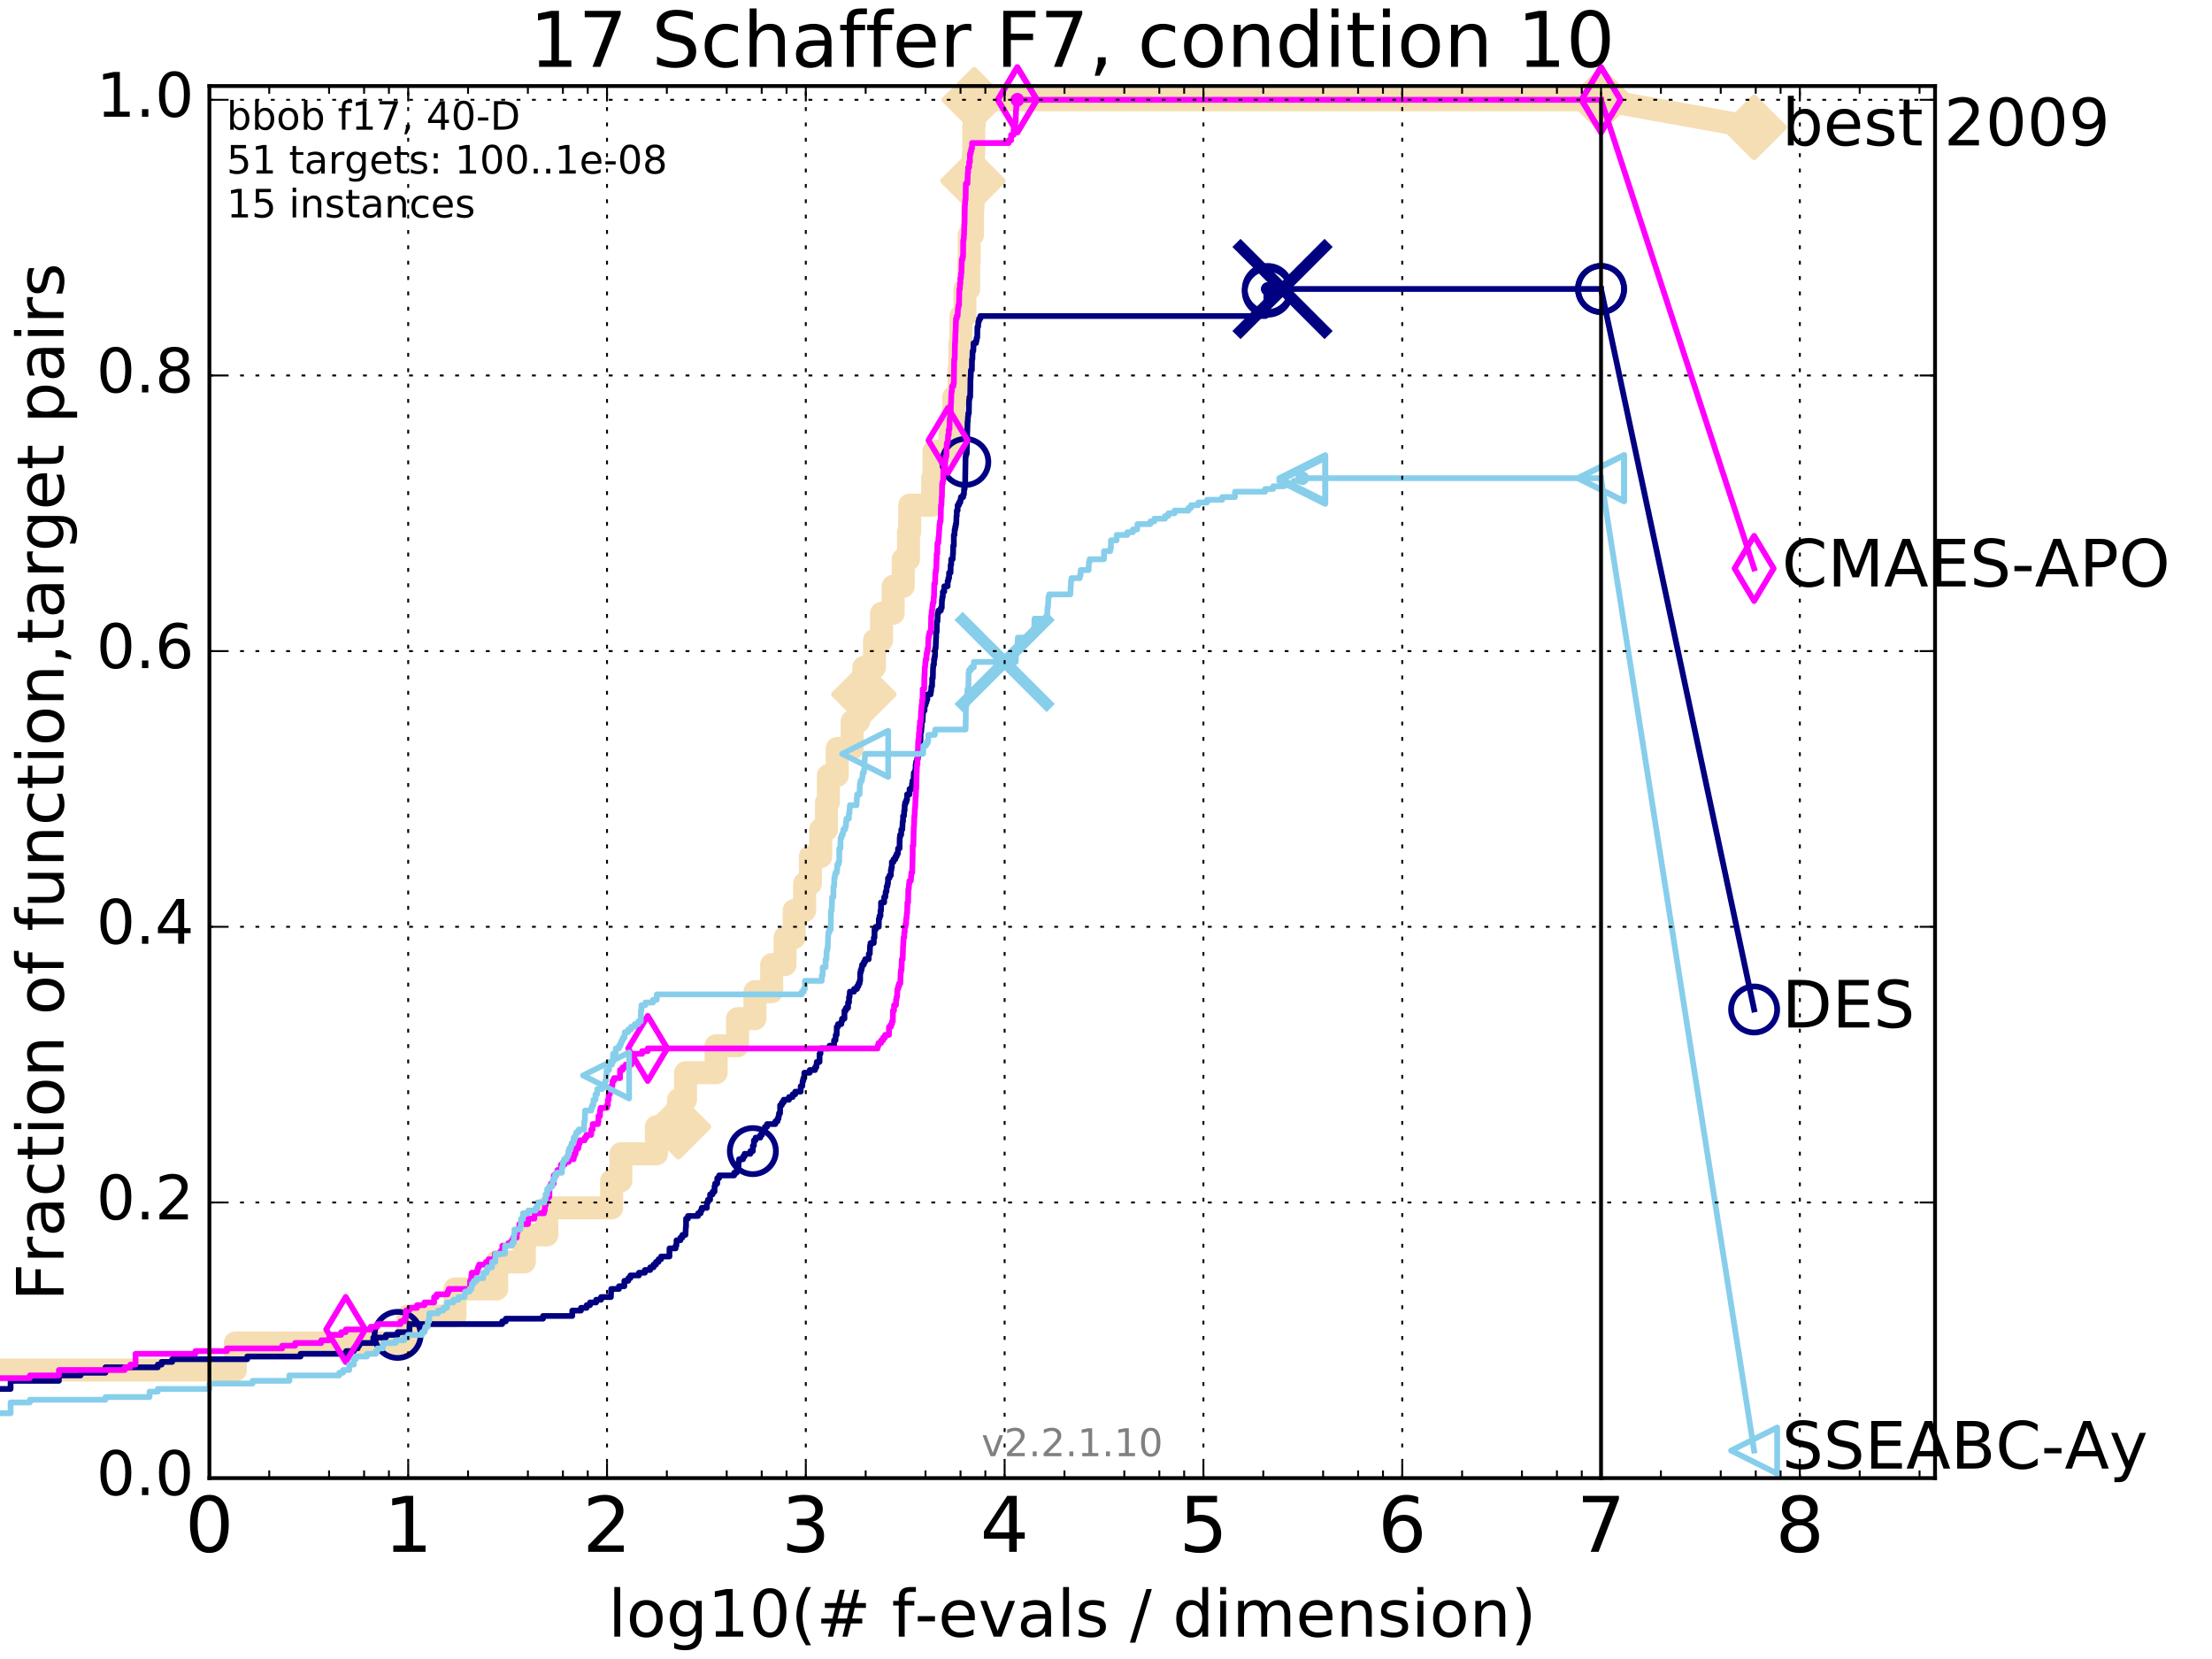 <?xml version="1.0" encoding="utf-8" standalone="no"?>
<!DOCTYPE svg PUBLIC "-//W3C//DTD SVG 1.1//EN"
  "http://www.w3.org/Graphics/SVG/1.1/DTD/svg11.dtd">
<!-- Created with matplotlib (http://matplotlib.org/) -->
<svg height="432pt" version="1.1" viewBox="0 0 576 432" width="576pt" xmlns="http://www.w3.org/2000/svg" xmlns:xlink="http://www.w3.org/1999/xlink">
 <defs>
  <style type="text/css">
*{stroke-linecap:butt;stroke-linejoin:round;stroke-miterlimit:100000;}
  </style>
 </defs>
 <g id="figure_1">
  <g id="patch_1">
   <path d="M 0 432 
L 576 432 
L 576 0 
L 0 0 
z
" style="fill:#ffffff;"/>
  </g>
  <g id="axes_1">
   <g id="patch_2">
    <path d="M 54.525 384.9 
L 503.88 384.9 
L 503.88 22.4 
L 54.525 22.4 
z
" style="fill:#ffffff;"/>
   </g>
   <g id="line2d_1">
    <path d="M -28.412 384.9 
M -1 356.75 
L 61.272 356.75 
L 61.272 349.713 
L 106.238 349.713 
L 106.238 342.675 
L 118.487 342.675 
L 118.487 335.638 
L 129.342 335.638 
L 129.342 328.6 
L 136.53 328.6 
L 136.53 321.563 
L 142.389 321.563 
L 142.389 314.525 
L 159.267 314.525 
L 159.267 307.488 
L 161.67 307.488 
L 161.67 300.45 
L 170.935 300.45 
L 170.935 293.413 
L 176.672 293.413 
L 176.672 286.375 
L 178.515 286.375 
L 178.515 279.338 
L 186.481 279.338 
L 186.481 272.301 
L 192.056 272.301 
L 192.056 265.263 
L 196.587 265.263 
L 196.587 258.226 
L 200.943 258.226 
L 200.943 251.188 
L 204.428 251.188 
L 204.428 244.151 
L 206.796 244.151 
L 206.796 237.113 
L 209.521 237.113 
L 209.521 230.076 
L 211.038 230.076 
L 211.038 223.038 
L 213.718 223.038 
L 213.718 216.001 
L 215.212 216.001 
L 215.212 208.963 
L 215.713 208.963 
L 215.713 201.926 
L 218.001 201.926 
L 218.001 194.888 
L 221.904 194.888 
L 221.904 187.851 
L 223.576 187.851 
L 223.576 180.813 
L 224.952 180.813 
L 224.952 173.776 
L 227.725 173.776 
L 227.725 166.738 
L 229.554 166.738 
L 229.554 159.701 
L 232.574 159.701 
L 232.574 152.664 
L 235.209 152.664 
L 235.209 145.626 
L 236.578 145.626 
L 236.578 138.589 
L 236.883 138.589 
L 236.883 131.551 
L 242.857 131.551 
L 242.857 124.514 
L 243.216 124.514 
L 243.216 117.476 
L 247.401 117.476 
L 247.401 110.439 
L 248.333 110.439 
L 248.333 103.401 
L 249.726 103.401 
L 249.726 96.364 
L 249.942 96.364 
L 249.942 89.326 
L 250.225 89.326 
L 250.225 82.289 
L 251.262 82.289 
L 251.262 75.251 
L 252.235 75.251 
L 252.235 68.214 
L 252.384 68.214 
L 252.384 61.176 
L 253.233 61.176 
L 253.233 54.139 
L 253.35 54.139 
L 253.35 47.102 
L 253.466 47.102 
L 253.466 40.064 
L 253.568 40.064 
L 253.568 33.027 
L 253.672 33.027 
L 253.672 25.989 
L 416.908 25.989 
" style="fill:none;stroke:#f5deb3;stroke-linecap:square;stroke-width:6.0;"/>
   </g>
   <g id="line2d_2">
    <defs>
     <path d="M -0 7.778 
L 7.778 0 
L 0 -7.778 
L -7.778 -0 
z
" id="mfd3379198f" style="stroke:#f5deb3;stroke-linejoin:miter;stroke-width:1.5;"/>
    </defs>
    <g>
     <use style="fill:#f5deb3;stroke:#f5deb3;stroke-linejoin:miter;stroke-width:1.5;" x="176.672" xlink:href="#mfd3379198f" y="293.413"/>
     <use style="fill:#f5deb3;stroke:#f5deb3;stroke-linejoin:miter;stroke-width:1.5;" x="224.952" xlink:href="#mfd3379198f" y="180.813"/>
     <use style="fill:#f5deb3;stroke:#f5deb3;stroke-linejoin:miter;stroke-width:1.5;" x="253.35" xlink:href="#mfd3379198f" y="47.102"/>
     <use style="fill:#f5deb3;stroke:#f5deb3;stroke-linejoin:miter;stroke-width:1.5;" x="253.672" xlink:href="#mfd3379198f" y="25.989"/>
     <use style="fill:#f5deb3;stroke:#f5deb3;stroke-linejoin:miter;stroke-width:1.5;" x="416.908" xlink:href="#mfd3379198f" y="25.989"/>
    </g>
   </g>
   <g id="line2d_3">
    <path d="M -15527.947 743.811 
" style="fill:none;stroke:#f5deb3;stroke-linecap:square;stroke-width:6.0;"/>
    <g>
     <use style="fill:#f5deb3;stroke:#f5deb3;stroke-linejoin:miter;stroke-width:1.5;" x="-15527.947" xlink:href="#mfd3379198f" y="743.811"/>
    </g>
   </g>
   <g id="line2d_4">
    <path d="M 416.908 25.989 
L 456.77 33.167 
" style="fill:none;stroke:#f5deb3;stroke-linecap:square;stroke-width:6.0;"/>
    <g>
     <use style="fill:#f5deb3;stroke:#f5deb3;stroke-linejoin:miter;stroke-width:1.5;" x="416.908" xlink:href="#mfd3379198f" y="25.989"/>
     <use style="fill:#f5deb3;stroke:#f5deb3;stroke-linejoin:miter;stroke-width:1.5;" x="456.77" xlink:href="#mfd3379198f" y="33.167"/>
    </g>
   </g>
   <g id="line2d_5">
    <defs>
     <path d="M 0 1.5 
C 0.398 1.5 0.779 1.342 1.061 1.061 
C 1.342 0.779 1.5 0.398 1.5 0 
C 1.5 -0.398 1.342 -0.779 1.061 -1.061 
C 0.779 -1.342 0.398 -1.5 0 -1.5 
C -0.398 -1.5 -0.779 -1.342 -1.061 -1.061 
C -1.342 -0.779 -1.5 -0.398 -1.5 0 
C -1.5 0.398 -1.342 0.779 -1.061 1.061 
C -0.779 1.342 -0.398 1.5 0 1.5 
z
" id="mc41bbe5785" style="stroke:#f5deb3;stroke-width:0.5;"/>
    </defs>
    <g>
     <use style="fill:#f5deb3;stroke:#f5deb3;stroke-width:0.5;" x="253.672" xlink:href="#mc41bbe5785" y="25.989"/>
     <use style="fill:#f5deb3;stroke:#f5deb3;stroke-width:0.5;" x="253.672" xlink:href="#mc41bbe5785" y="25.989"/>
    </g>
   </g>
   <g id="line2d_6">
    <defs>
     <path d="M 0 1.5 
C 0.398 1.5 0.779 1.342 1.061 1.061 
C 1.342 0.779 1.5 0.398 1.5 0 
C 1.5 -0.398 1.342 -0.779 1.061 -1.061 
C 0.779 -1.342 0.398 -1.5 0 -1.5 
C -0.398 -1.5 -0.779 -1.342 -1.061 -1.061 
C -1.342 -0.779 -1.5 -0.398 -1.5 0 
C -1.5 0.398 -1.342 0.779 -1.061 1.061 
C -0.779 1.342 -0.398 1.5 0 1.5 
z
" id="m4d6ce96704" style="stroke:#000080;stroke-width:0.5;"/>
    </defs>
    <g>
     <use style="fill:#000080;stroke:#000080;stroke-width:0.5;" x="330.121" xlink:href="#m4d6ce96704" y="75.251"/>
     <use style="fill:#000080;stroke:#000080;stroke-width:0.5;" x="330.121" xlink:href="#m4d6ce96704" y="75.251"/>
    </g>
   </g>
   <g id="line2d_7">
    <path d="M -1 361.676 
L 2.756 361.676 
L 2.756 359.565 
L 15.338 359.565 
L 15.338 358.158 
L 20.988 358.158 
L 20.988 357.454 
L 27.456 357.454 
L 27.456 356.046 
L 41.084 356.046 
L 41.084 355.343 
L 42.083 355.343 
L 42.083 354.639 
L 44.84 354.639 
L 44.84 353.935 
L 64.378 353.935 
L 64.378 353.231 
L 78.268 353.231 
L 78.268 352.528 
L 90.141 352.528 
L 90.141 351.824 
L 92.126 351.824 
L 92.126 351.12 
L 93.157 351.12 
L 93.157 350.416 
L 93.557 350.416 
L 93.557 349.713 
L 97.206 349.713 
L 97.206 348.305 
L 100.491 348.305 
L 100.491 347.601 
L 103.547 347.601 
L 103.547 346.898 
L 106.629 346.898 
L 106.629 344.786 
L 130.768 344.786 
L 130.768 344.083 
L 131.713 344.083 
L 131.713 343.379 
L 141.397 343.379 
L 141.397 342.675 
L 149.017 342.675 
L 149.017 341.268 
L 151.278 341.268 
L 151.278 340.564 
L 152.763 340.564 
L 152.763 339.86 
L 153.642 339.86 
L 153.642 339.156 
L 155.234 339.156 
L 155.234 338.453 
L 156.516 338.453 
L 156.516 337.749 
L 159.074 337.749 
L 159.16 335.638 
L 161.181 335.638 
L 161.181 334.934 
L 162.58 334.934 
L 162.58 333.526 
L 163.6 333.526 
L 163.6 332.823 
L 164.147 332.823 
L 164.147 332.119 
L 166.382 332.119 
L 166.382 331.415 
L 167.92 331.415 
L 167.92 330.711 
L 169.315 330.711 
L 169.315 330.008 
L 170.181 330.008 
L 170.181 329.304 
L 170.821 329.304 
L 170.821 328.6 
L 171.49 328.6 
L 171.49 327.897 
L 172.145 327.897 
L 172.145 327.193 
L 174.32 327.193 
L 174.331 325.082 
L 175.933 325.082 
L 175.933 324.378 
L 176.135 324.378 
L 176.162 322.97 
L 177.179 322.97 
L 177.179 322.267 
L 177.692 322.267 
L 177.692 321.563 
L 178.486 321.563 
L 178.596 319.452 
L 178.644 319.452 
L 178.644 317.34 
L 179.147 317.34 
L 179.147 316.637 
L 181.777 316.637 
L 181.777 315.933 
L 182.456 315.933 
L 182.456 315.229 
L 182.731 315.229 
L 182.731 314.525 
L 184.071 314.525 
L 184.071 313.118 
L 184.352 313.118 
L 184.352 312.414 
L 184.909 312.414 
L 184.909 311.007 
L 185.562 311.007 
L 185.562 310.303 
L 186.063 310.303 
L 186.063 308.895 
L 186.219 308.895 
L 186.219 308.192 
L 186.773 308.192 
L 186.773 306.784 
L 187.258 306.784 
L 187.258 306.08 
L 191.174 306.08 
L 191.174 305.377 
L 191.835 305.377 
L 191.835 304.673 
L 192.035 304.673 
L 192.035 303.969 
L 192.308 303.969 
L 192.308 302.562 
L 192.45 302.562 
L 192.45 301.858 
L 193.484 301.858 
L 193.484 301.154 
L 193.895 301.154 
L 193.895 300.45 
L 195.403 300.45 
L 195.403 299.747 
L 196.045 299.747 
L 196.045 298.339 
L 196.32 298.339 
L 196.32 296.932 
L 196.76 296.932 
L 196.76 296.228 
L 197.991 296.228 
L 197.991 295.524 
L 198.426 295.524 
L 198.426 294.82 
L 198.913 294.82 
L 198.913 294.117 
L 199.195 294.117 
L 199.195 293.413 
L 199.738 293.413 
L 199.738 292.709 
L 201.893 292.709 
L 201.893 292.005 
L 202.46 292.005 
L 202.46 291.302 
L 202.729 291.302 
L 202.729 290.598 
L 202.849 290.598 
L 202.849 289.894 
L 203.133 289.894 
L 203.139 287.783 
L 203.6 287.783 
L 203.6 287.079 
L 204.065 287.079 
L 204.065 286.375 
L 205.447 286.375 
L 205.447 285.672 
L 206.401 285.672 
L 206.401 284.968 
L 207.068 284.968 
L 207.068 284.264 
L 208.496 284.264 
L 208.496 282.857 
L 208.907 282.857 
L 209.008 281.449 
L 209.185 281.449 
L 209.185 280.745 
L 209.439 280.745 
L 209.439 279.338 
L 210.848 279.338 
L 210.848 278.634 
L 212.229 278.634 
L 212.229 277.93 
L 212.574 277.93 
L 212.574 277.227 
L 212.69 277.227 
L 212.69 276.523 
L 213.405 276.523 
L 213.411 274.412 
L 213.649 274.412 
L 213.649 273.004 
L 216.007 273.004 
L 216.007 272.301 
L 217.191 272.301 
L 217.191 270.893 
L 217.552 270.893 
L 217.628 269.486 
L 217.865 269.486 
L 217.889 267.374 
L 218.226 267.374 
L 218.226 266.671 
L 219.08 266.671 
L 219.08 265.967 
L 219.265 265.967 
L 219.265 265.263 
L 219.894 265.263 
L 219.894 263.152 
L 220.28 263.152 
L 220.28 262.448 
L 220.834 262.448 
L 220.834 261.041 
L 221.083 261.041 
L 221.083 259.633 
L 221.232 259.633 
L 221.298 258.226 
L 222.401 258.226 
L 222.401 257.522 
L 223.168 257.522 
L 223.168 256.818 
L 223.541 256.818 
L 223.541 256.114 
L 223.841 256.114 
L 223.841 255.411 
L 223.984 255.411 
L 223.984 253.299 
L 224.133 253.299 
L 224.133 252.596 
L 224.361 252.596 
L 224.361 251.892 
L 224.496 251.892 
L 224.496 251.188 
L 224.946 251.188 
L 224.946 250.484 
L 225.269 250.484 
L 225.269 249.781 
L 226.206 249.781 
L 226.231 248.373 
L 226.489 248.373 
L 226.553 246.262 
L 226.676 246.262 
L 226.676 245.558 
L 227.534 245.558 
L 227.534 244.151 
L 227.717 244.151 
L 227.717 242.039 
L 228.05 242.039 
L 228.05 241.336 
L 228.835 241.336 
L 228.853 239.224 
L 229.02 239.224 
L 229.02 238.521 
L 229.273 238.521 
L 229.273 237.113 
L 229.415 237.113 
L 229.415 235.002 
L 230.235 235.002 
L 230.235 233.594 
L 230.536 233.594 
L 230.636 232.187 
L 230.828 232.187 
L 230.909 230.779 
L 231.1 230.779 
L 231.1 230.076 
L 231.235 230.076 
L 231.235 228.668 
L 231.608 228.668 
L 231.608 227.964 
L 231.972 227.964 
L 231.972 226.557 
L 232.114 226.557 
L 232.114 225.853 
L 232.236 225.853 
L 232.236 224.446 
L 232.675 224.446 
L 232.675 223.742 
L 233.15 223.742 
L 233.15 223.038 
L 233.488 223.038 
L 233.488 222.334 
L 233.795 222.334 
L 233.858 220.927 
L 234.239 220.927 
L 234.283 218.112 
L 234.371 218.112 
L 234.371 217.408 
L 234.661 217.408 
L 234.701 216.001 
L 234.949 216.001 
L 235.052 213.89 
L 235.154 213.89 
L 235.154 212.482 
L 235.393 212.482 
L 235.441 211.075 
L 235.564 211.075 
L 235.573 209.667 
L 235.68 209.667 
L 235.68 208.963 
L 236.002 208.963 
L 236.002 208.26 
L 236.194 208.26 
L 236.194 206.852 
L 236.846 206.852 
L 236.846 205.445 
L 237.424 205.445 
L 237.495 204.037 
L 237.599 204.037 
L 237.599 203.333 
L 237.879 203.333 
L 237.96 201.222 
L 238.295 201.222 
L 238.295 200.518 
L 238.411 200.518 
L 238.425 199.111 
L 238.543 199.111 
L 238.543 198.407 
L 238.794 198.407 
L 238.794 197.703 
L 238.97 197.703 
L 238.97 197 
L 239.11 197 
L 239.214 195.592 
L 239.378 195.592 
L 239.379 193.481 
L 239.588 193.481 
L 239.588 192.777 
L 239.707 192.777 
L 239.707 190.666 
L 239.868 190.666 
L 239.97 189.258 
L 240.008 189.258 
L 240.008 187.851 
L 240.238 187.851 
L 240.344 185.74 
L 240.377 185.74 
L 240.377 185.036 
L 240.747 185.036 
L 240.766 183.628 
L 241.014 183.628 
L 241.014 182.925 
L 241.25 182.925 
L 241.25 182.221 
L 241.474 182.221 
L 241.5 180.813 
L 242.336 180.813 
L 242.336 180.11 
L 242.453 180.11 
L 242.544 178.702 
L 242.716 178.702 
L 242.748 176.591 
L 242.906 176.591 
L 242.966 173.776 
L 243.023 173.776 
L 243.023 173.072 
L 243.209 173.072 
L 243.209 171.665 
L 243.351 171.665 
L 243.351 170.961 
L 243.464 170.961 
L 243.512 168.85 
L 243.641 168.85 
L 243.737 166.035 
L 243.778 166.035 
L 243.778 164.627 
L 243.91 164.627 
L 243.975 161.812 
L 244.119 161.812 
L 244.171 159.701 
L 244.347 159.701 
L 244.347 158.997 
L 244.988 158.997 
L 244.988 158.294 
L 245.229 158.294 
L 245.275 156.182 
L 245.364 156.182 
L 245.364 155.479 
L 245.493 155.479 
L 245.521 154.071 
L 245.88 154.071 
L 245.88 152.664 
L 246.768 152.664 
L 246.768 151.256 
L 246.951 151.256 
L 246.951 150.552 
L 247.136 150.552 
L 247.136 149.145 
L 247.516 149.145 
L 247.558 147.034 
L 247.695 147.034 
L 247.695 145.626 
L 248.057 145.626 
L 248.14 144.219 
L 248.177 144.219 
L 248.212 142.107 
L 248.372 142.107 
L 248.376 139.292 
L 248.546 139.292 
L 248.591 137.885 
L 248.721 137.885 
L 248.721 137.181 
L 248.87 137.181 
L 248.87 136.477 
L 248.998 136.477 
L 249.066 134.366 
L 249.144 134.366 
L 249.144 132.959 
L 249.362 132.959 
L 249.362 131.551 
L 249.712 131.551 
L 249.712 130.847 
L 250.067 130.847 
L 250.067 130.144 
L 250.211 130.144 
L 250.211 129.44 
L 250.81 129.44 
L 250.81 128.736 
L 251.012 128.736 
L 251.039 127.329 
L 251.195 127.329 
L 251.195 125.921 
L 251.322 125.921 
L 251.43 118.884 
L 251.519 118.884 
L 251.519 118.18 
L 251.741 118.18 
L 251.849 113.254 
L 251.853 113.254 
L 251.958 109.735 
L 251.992 109.735 
L 252.083 108.327 
L 252.128 108.327 
L 252.128 107.624 
L 252.288 107.624 
L 252.35 104.105 
L 252.423 104.105 
L 252.423 103.401 
L 252.634 103.401 
L 252.713 98.475 
L 252.757 98.475 
L 252.83 96.364 
L 253.076 96.364 
L 253.1 93.549 
L 253.207 93.549 
L 253.258 91.438 
L 253.446 91.438 
L 253.527 89.326 
L 254.163 89.326 
L 254.163 88.623 
L 254.323 88.623 
L 254.323 87.919 
L 254.472 87.919 
L 254.522 85.104 
L 254.694 85.104 
L 254.765 83.696 
L 254.935 83.696 
L 254.935 82.993 
L 255.284 82.993 
L 255.284 82.289 
L 329.579 82.289 
L 329.642 78.77 
L 329.738 78.77 
L 329.772 75.955 
L 330.121 75.955 
L 330.121 75.251 
L 416.908 75.251 
L 416.908 75.251 
" style="fill:none;stroke:#000080;stroke-linecap:square;stroke-width:1.5;"/>
   </g>
   <g id="line2d_8">
    <defs>
     <path d="M 0 6 
C 1.591 6 3.117 5.368 4.243 4.243 
C 5.368 3.117 6 1.591 6 0 
C 6 -1.591 5.368 -3.117 4.243 -4.243 
C 3.117 -5.368 1.591 -6 0 -6 
C -1.591 -6 -3.117 -5.368 -4.243 -4.243 
C -5.368 -3.117 -6 -1.591 -6 0 
C -6 1.591 -5.368 3.117 -4.243 4.243 
C -3.117 5.368 -1.591 6 0 6 
z
" id="m1d61636e4d" style="stroke:#000080;stroke-width:1.5;"/>
    </defs>
    <g>
     <use style="fill:none;stroke:#000080;stroke-width:1.5;" x="103.547" xlink:href="#m1d61636e4d" y="347.601"/>
     <use style="fill:none;stroke:#000080;stroke-width:1.5;" x="196.045" xlink:href="#m1d61636e4d" y="299.747"/>
     <use style="fill:none;stroke:#000080;stroke-width:1.5;" x="251.36" xlink:href="#m1d61636e4d" y="120.291"/>
     <use style="fill:none;stroke:#000080;stroke-width:1.5;" x="330.121" xlink:href="#m1d61636e4d" y="75.955"/>
     <use style="fill:none;stroke:#000080;stroke-width:1.5;" x="330.121" xlink:href="#m1d61636e4d" y="75.251"/>
     <use style="fill:none;stroke:#000080;stroke-width:1.5;" x="416.908" xlink:href="#m1d61636e4d" y="75.251"/>
    </g>
   </g>
   <g id="line2d_9">
    <path d="M -15527.947 743.811 
" style="fill:none;stroke:#000080;stroke-linecap:square;stroke-width:1.5;"/>
    <g>
     <use style="fill:none;stroke:#000080;stroke-width:1.5;" x="-15527.947" xlink:href="#m1d61636e4d" y="743.811"/>
    </g>
   </g>
   <g id="line2d_10">
    <path clip-path="url(#p612dd57f02)" d="M 333.971 75.251 
" style="fill:none;stroke:#000080;stroke-linecap:square;"/>
    <defs>
     <path d="M -12 12 
L 12 -12 
M -12 -12 
L 12 12 
" id="m5508f37056" style="stroke:#000080;stroke-width:3.0;"/>
    </defs>
    <g clip-path="url(#p612dd57f02)">
     <use style="fill:#000080;stroke:#000080;stroke-width:3.0;" x="333.971" xlink:href="#m5508f37056" y="75.251"/>
    </g>
   </g>
   <g id="line2d_11">
    <defs>
     <path d="M 0 1.5 
C 0.398 1.5 0.779 1.342 1.061 1.061 
C 1.342 0.779 1.5 0.398 1.5 0 
C 1.5 -0.398 1.342 -0.779 1.061 -1.061 
C 0.779 -1.342 0.398 -1.5 0 -1.5 
C -0.398 -1.5 -0.779 -1.342 -1.061 -1.061 
C -1.342 -0.779 -1.5 -0.398 -1.5 0 
C -1.5 0.398 -1.342 0.779 -1.061 1.061 
C -0.779 1.342 -0.398 1.5 0 1.5 
z
" id="mf246f8249b" style="stroke:#ff00ff;stroke-width:0.5;"/>
    </defs>
    <g>
     <use style="fill:#ff00ff;stroke:#ff00ff;stroke-width:0.5;" x="264.916" xlink:href="#mf246f8249b" y="25.989"/>
     <use style="fill:#ff00ff;stroke:#ff00ff;stroke-width:0.5;" x="264.916" xlink:href="#mf246f8249b" y="25.989"/>
    </g>
   </g>
   <g id="line2d_12">
    <path d="M -1 358.861 
L 7.773 358.861 
L 7.773 358.158 
L 15.338 358.158 
L 15.338 356.75 
L 32.473 356.75 
L 32.473 356.046 
L 33.924 356.046 
L 33.924 355.343 
L 35.287 355.343 
L 35.287 352.528 
L 50.871 352.528 
L 50.871 351.824 
L 59.088 351.824 
L 59.088 351.12 
L 73.494 351.12 
L 73.494 350.416 
L 76.856 350.416 
L 76.856 349.713 
L 83.634 349.713 
L 83.634 349.009 
L 85.693 349.009 
L 85.693 348.305 
L 86.248 348.305 
L 86.248 347.601 
L 88.835 347.601 
L 88.835 346.898 
L 90.025 346.898 
L 90.025 346.194 
L 96.522 346.194 
L 96.522 345.49 
L 98.275 345.49 
L 98.275 344.786 
L 104.297 344.786 
L 104.297 344.083 
L 105.318 344.083 
L 105.318 343.379 
L 105.667 343.379 
L 105.667 341.268 
L 106.573 341.268 
L 106.573 340.564 
L 108.59 340.564 
L 108.59 339.86 
L 110.533 339.86 
L 110.533 339.156 
L 113.041 339.156 
L 113.041 337.749 
L 113.698 337.749 
L 113.698 337.045 
L 116.543 337.045 
L 116.543 336.341 
L 116.861 336.341 
L 116.861 335.638 
L 122.406 335.638 
L 122.406 333.526 
L 122.651 333.526 
L 122.76 332.119 
L 122.841 332.119 
L 122.841 331.415 
L 124.25 331.415 
L 124.25 330.711 
L 124.451 330.711 
L 124.451 330.008 
L 124.75 330.008 
L 124.75 329.304 
L 126.555 329.304 
L 126.555 328.6 
L 127.252 328.6 
L 127.252 327.897 
L 128.853 327.897 
L 128.853 326.489 
L 130.348 326.489 
L 130.348 325.785 
L 130.806 325.785 
L 130.806 324.378 
L 132.41 324.378 
L 132.41 323.674 
L 133.256 323.674 
L 133.256 322.97 
L 133.609 322.97 
L 133.609 322.267 
L 134.556 322.267 
L 134.556 320.859 
L 134.795 320.859 
L 134.795 320.155 
L 135.233 320.155 
L 135.249 318.748 
L 137.49 318.748 
L 137.574 317.34 
L 139.14 317.34 
L 139.179 315.933 
L 141.666 315.933 
L 141.666 315.229 
L 141.864 315.229 
L 141.921 313.822 
L 142.139 313.822 
L 142.139 312.414 
L 142.434 312.414 
L 142.434 311.71 
L 143.034 311.71 
L 143.111 308.895 
L 143.469 308.895 
L 143.469 308.192 
L 144.199 308.192 
L 144.199 306.08 
L 144.866 306.08 
L 144.866 305.377 
L 145.157 305.377 
L 145.157 304.673 
L 146.066 304.673 
L 146.066 303.265 
L 147.033 303.265 
L 147.033 302.562 
L 148.108 302.562 
L 148.108 301.858 
L 149.376 301.858 
L 149.376 301.154 
L 149.565 301.154 
L 149.565 300.45 
L 149.883 300.45 
L 149.883 299.747 
L 150.02 299.747 
L 150.02 299.043 
L 150.591 299.043 
L 150.591 298.339 
L 150.74 298.339 
L 150.74 297.635 
L 151.01 297.635 
L 151.01 296.932 
L 152.267 296.932 
L 152.267 296.228 
L 152.699 296.228 
L 152.699 295.524 
L 153.935 295.524 
L 153.982 294.117 
L 154.343 294.117 
L 154.343 292.709 
L 155.725 292.709 
L 155.725 292.005 
L 155.837 292.005 
L 155.837 290.598 
L 156.237 290.598 
L 156.237 289.19 
L 156.377 289.19 
L 156.377 288.487 
L 158.041 288.487 
L 158.041 287.783 
L 158.292 287.783 
L 158.292 286.375 
L 158.503 286.375 
L 158.503 284.968 
L 158.793 284.968 
L 158.815 283.56 
L 159.106 283.56 
L 159.106 282.857 
L 159.463 282.857 
L 159.505 281.449 
L 159.876 281.449 
L 159.876 280.745 
L 161.458 280.745 
L 161.458 278.634 
L 162.101 278.634 
L 162.101 277.93 
L 162.917 277.93 
L 162.917 277.227 
L 164.407 277.227 
L 164.483 275.819 
L 165.055 275.819 
L 165.149 274.412 
L 167.198 274.412 
L 167.198 273.708 
L 168.669 273.708 
L 168.669 273.004 
L 228.541 273.004 
L 228.541 272.301 
L 228.774 272.301 
L 228.774 271.597 
L 229.439 271.597 
L 229.439 270.893 
L 229.967 270.893 
L 229.967 270.189 
L 230.469 270.189 
L 230.469 269.486 
L 231.495 269.486 
L 231.495 267.374 
L 232 267.374 
L 232 266.671 
L 232.278 266.671 
L 232.278 265.967 
L 232.488 265.967 
L 232.519 263.152 
L 232.805 263.152 
L 232.805 261.744 
L 233.31 261.744 
L 233.323 260.337 
L 233.443 260.337 
L 233.443 259.633 
L 233.592 259.633 
L 233.688 257.522 
L 233.879 257.522 
L 233.879 256.818 
L 234.117 256.818 
L 234.117 256.114 
L 234.444 256.114 
L 234.532 253.299 
L 234.598 253.299 
L 234.598 252.596 
L 234.761 252.596 
L 234.834 249.781 
L 235.056 249.781 
L 235.164 246.262 
L 235.2 246.262 
L 235.286 244.151 
L 235.46 244.151 
L 235.467 242.743 
L 235.593 242.743 
L 235.593 241.336 
L 235.785 241.336 
L 235.785 240.632 
L 235.939 240.632 
L 235.961 239.224 
L 236.053 239.224 
L 236.132 237.817 
L 236.216 237.817 
L 236.292 235.002 
L 236.463 235.002 
L 236.529 231.483 
L 236.647 231.483 
L 236.722 230.076 
L 236.801 230.076 
L 236.801 229.372 
L 237.18 229.372 
L 237.267 227.964 
L 237.307 227.964 
L 237.307 227.261 
L 237.533 227.261 
L 237.638 223.038 
L 237.657 223.038 
L 237.66 220.223 
L 237.84 220.223 
L 237.939 215.297 
L 237.997 215.297 
L 238.096 212.482 
L 238.158 212.482 
L 238.241 210.371 
L 238.307 210.371 
L 238.412 207.556 
L 238.466 207.556 
L 238.536 205.445 
L 238.595 205.445 
L 238.684 201.222 
L 238.713 201.222 
L 238.775 199.111 
L 238.906 199.111 
L 238.935 195.592 
L 239.025 195.592 
L 239.111 192.777 
L 239.219 192.777 
L 239.32 190.666 
L 239.415 190.666 
L 239.418 189.258 
L 239.531 189.258 
L 239.56 187.851 
L 239.759 187.851 
L 239.854 185.036 
L 239.913 185.036 
L 239.988 183.628 
L 240.061 183.628 
L 240.117 182.221 
L 240.25 182.221 
L 240.275 179.406 
L 240.657 179.406 
L 240.7 175.887 
L 240.773 175.887 
L 240.811 173.776 
L 240.897 173.776 
L 240.966 172.368 
L 241.048 172.368 
L 241.048 171.665 
L 241.253 171.665 
L 241.253 170.257 
L 241.4 170.257 
L 241.4 169.553 
L 241.546 169.553 
L 241.546 168.85 
L 241.667 168.85 
L 241.756 166.035 
L 241.868 166.035 
L 241.868 165.331 
L 242.035 165.331 
L 242.035 164.627 
L 242.405 164.627 
L 242.479 160.405 
L 242.547 160.405 
L 242.629 158.997 
L 242.716 158.997 
L 242.814 157.59 
L 242.93 157.59 
L 242.93 156.886 
L 243.098 156.886 
L 243.148 155.479 
L 243.212 155.479 
L 243.287 151.96 
L 243.489 151.96 
L 243.578 149.145 
L 243.671 149.145 
L 243.671 148.441 
L 243.789 148.441 
L 243.865 145.626 
L 243.903 145.626 
L 243.903 144.219 
L 244.066 144.219 
L 244.099 141.404 
L 244.336 141.404 
L 244.392 139.996 
L 244.456 139.996 
L 244.567 137.885 
L 244.584 137.885 
L 244.664 136.477 
L 244.76 136.477 
L 244.76 135.774 
L 244.932 135.774 
L 245.033 131.551 
L 245.148 131.551 
L 245.209 129.44 
L 245.268 129.44 
L 245.331 125.921 
L 245.486 125.921 
L 245.486 125.217 
L 245.608 125.217 
L 245.623 122.402 
L 245.864 122.402 
L 245.864 121.699 
L 246.098 121.699 
L 246.161 119.587 
L 246.244 119.587 
L 246.244 118.884 
L 246.439 118.884 
L 246.54 115.365 
L 246.795 115.365 
L 246.901 113.254 
L 247.053 113.254 
L 247.053 111.846 
L 247.228 111.846 
L 247.311 109.031 
L 247.406 109.031 
L 247.406 107.624 
L 247.533 107.624 
L 247.626 104.809 
L 247.651 104.809 
L 247.739 101.994 
L 247.85 101.994 
L 247.902 100.586 
L 248.249 100.586 
L 248.249 99.883 
L 248.375 99.883 
L 248.462 93.549 
L 248.597 93.549 
L 248.67 89.326 
L 248.711 89.326 
L 248.796 86.511 
L 248.84 86.511 
L 248.939 82.993 
L 249.13 82.993 
L 249.13 82.289 
L 249.361 82.289 
L 249.463 80.178 
L 249.563 80.178 
L 249.563 79.474 
L 249.733 79.474 
L 249.817 75.251 
L 249.951 75.251 
L 249.977 73.844 
L 250.082 73.844 
L 250.082 72.436 
L 250.216 72.436 
L 250.281 71.029 
L 250.358 71.029 
L 250.458 67.51 
L 250.659 67.51 
L 250.659 66.806 
L 250.787 66.806 
L 250.817 62.584 
L 250.92 62.584 
L 251.015 61.176 
L 251.032 61.176 
L 251.118 58.361 
L 251.156 58.361 
L 251.244 53.435 
L 251.278 53.435 
L 251.346 52.028 
L 251.441 52.028 
L 251.507 47.805 
L 251.911 47.805 
L 252.013 44.99 
L 252.088 44.99 
L 252.088 43.583 
L 252.364 43.583 
L 252.364 42.175 
L 252.566 42.175 
L 252.566 40.064 
L 252.758 40.064 
L 252.758 39.36 
L 252.913 39.36 
L 252.913 38.657 
L 253.109 38.657 
L 253.109 37.249 
L 262.651 37.249 
L 262.651 36.545 
L 263.286 36.545 
L 263.286 35.138 
L 263.94 35.138 
L 263.94 33.73 
L 264.242 33.73 
L 264.242 33.027 
L 264.357 33.027 
L 264.378 31.619 
L 264.478 31.619 
L 264.556 28.804 
L 264.591 28.804 
L 264.654 27.397 
L 264.85 27.397 
L 264.916 25.989 
L 416.908 25.989 
L 416.908 25.989 
" style="fill:none;stroke:#ff00ff;stroke-linecap:square;stroke-width:1.5;"/>
   </g>
   <g id="line2d_13">
    <defs>
     <path d="M -0 8.485 
L 5.091 0 
L 0 -8.485 
L -5.091 -0 
z
" id="md3a163a9a2" style="stroke:#ff00ff;stroke-linejoin:miter;stroke-width:1.5;"/>
    </defs>
    <g>
     <use style="fill:none;stroke:#ff00ff;stroke-linejoin:miter;stroke-width:1.5;" x="90.025" xlink:href="#md3a163a9a2" y="346.194"/>
     <use style="fill:none;stroke:#ff00ff;stroke-linejoin:miter;stroke-width:1.5;" x="168.669" xlink:href="#md3a163a9a2" y="273.004"/>
     <use style="fill:none;stroke:#ff00ff;stroke-linejoin:miter;stroke-width:1.5;" x="246.856" xlink:href="#md3a163a9a2" y="114.661"/>
     <use style="fill:none;stroke:#ff00ff;stroke-linejoin:miter;stroke-width:1.5;" x="264.916" xlink:href="#md3a163a9a2" y="25.989"/>
     <use style="fill:none;stroke:#ff00ff;stroke-linejoin:miter;stroke-width:1.5;" x="264.916" xlink:href="#md3a163a9a2" y="25.989"/>
     <use style="fill:none;stroke:#ff00ff;stroke-linejoin:miter;stroke-width:1.5;" x="416.908" xlink:href="#md3a163a9a2" y="25.989"/>
    </g>
   </g>
   <g id="line2d_14">
    <path d="M -15527.947 743.811 
" style="fill:none;stroke:#ff00ff;stroke-linecap:square;stroke-width:1.5;"/>
    <g>
     <use style="fill:none;stroke:#ff00ff;stroke-linejoin:miter;stroke-width:1.5;" x="-15527.947" xlink:href="#md3a163a9a2" y="743.811"/>
    </g>
   </g>
   <g id="line2d_15">
    <defs>
     <path d="M 0 1.5 
C 0.398 1.5 0.779 1.342 1.061 1.061 
C 1.342 0.779 1.5 0.398 1.5 0 
C 1.5 -0.398 1.342 -0.779 1.061 -1.061 
C 0.779 -1.342 0.398 -1.5 0 -1.5 
C -0.398 -1.5 -0.779 -1.342 -1.061 -1.061 
C -1.342 -0.779 -1.5 -0.398 -1.5 0 
C -1.5 0.398 -1.342 0.779 -1.061 1.061 
C -0.779 1.342 -0.398 1.5 0 1.5 
z
" id="m2d057bfb8c" style="stroke:#87ceeb;stroke-width:0.5;"/>
    </defs>
    <g>
     <use style="fill:#87ceeb;stroke:#87ceeb;stroke-width:0.5;" x="339.105" xlink:href="#m2d057bfb8c" y="124.514"/>
     <use style="fill:#87ceeb;stroke:#87ceeb;stroke-width:0.5;" x="339.105" xlink:href="#m2d057bfb8c" y="124.514"/>
    </g>
   </g>
   <g id="line2d_16">
    <path d="M -1 368.01 
L 2.756 368.01 
L 2.756 365.195 
L 7.773 365.195 
L 7.773 364.491 
L 27.456 364.491 
L 27.456 363.788 
L 38.941 363.788 
L 38.941 362.38 
L 41.084 362.38 
L 41.084 361.676 
L 54.525 361.676 
L 54.525 360.269 
L 65.784 360.269 
L 65.784 359.565 
L 75.35 359.565 
L 75.35 358.158 
L 88.341 358.158 
L 88.341 357.454 
L 89.319 357.454 
L 89.319 356.75 
L 90.934 356.75 
L 90.934 355.343 
L 92.126 355.343 
L 92.126 353.935 
L 92.648 353.935 
L 92.648 353.231 
L 95.546 353.231 
L 95.546 352.528 
L 97.87 352.528 
L 97.87 351.824 
L 98.275 351.824 
L 98.275 351.12 
L 99.676 351.12 
L 99.676 350.416 
L 99.826 350.416 
L 99.826 349.713 
L 103.033 349.713 
L 103.033 349.009 
L 105.259 349.009 
L 105.259 348.305 
L 106.238 348.305 
L 106.238 347.601 
L 109.92 347.601 
L 109.92 346.898 
L 110.533 346.898 
L 110.533 346.194 
L 110.765 346.194 
L 110.765 345.49 
L 111.401 345.49 
L 111.401 344.083 
L 111.756 344.083 
L 111.8 341.971 
L 114.099 341.971 
L 114.099 341.268 
L 115.41 341.268 
L 115.41 340.564 
L 116.4 340.564 
L 116.4 339.156 
L 118.058 339.156 
L 118.058 338.453 
L 119.353 338.453 
L 119.353 337.749 
L 120.989 337.749 
L 120.989 337.045 
L 121.106 337.045 
L 121.106 336.341 
L 122.268 336.341 
L 122.268 335.638 
L 122.787 335.638 
L 122.787 334.934 
L 122.921 334.934 
L 122.921 334.23 
L 123.399 334.23 
L 123.399 333.526 
L 124.123 333.526 
L 124.123 332.823 
L 125.86 332.823 
L 125.86 331.415 
L 126.692 331.415 
L 126.692 330.711 
L 126.94 330.711 
L 126.94 330.008 
L 128.12 330.008 
L 128.12 328.6 
L 128.976 328.6 
L 129.038 326.489 
L 131.513 326.489 
L 131.513 324.378 
L 133.324 324.378 
L 133.324 323.674 
L 133.808 323.674 
L 133.808 321.563 
L 133.956 321.563 
L 133.956 320.155 
L 135.496 320.155 
L 135.496 319.452 
L 135.618 319.452 
L 135.709 317.34 
L 136.175 317.34 
L 136.175 315.933 
L 137.56 315.933 
L 137.56 315.229 
L 139.49 315.229 
L 139.49 314.525 
L 139.935 314.525 
L 139.96 313.118 
L 141.759 313.118 
L 141.759 312.414 
L 142.059 312.414 
L 142.059 311.007 
L 142.479 311.007 
L 142.479 309.599 
L 143.089 309.599 
L 143.089 308.895 
L 143.884 308.895 
L 143.884 307.488 
L 144.261 307.488 
L 144.261 306.784 
L 144.499 306.784 
L 144.499 306.08 
L 144.866 306.08 
L 144.866 305.377 
L 146.324 305.377 
L 146.324 303.969 
L 146.55 303.969 
L 146.55 302.562 
L 146.885 302.562 
L 146.885 301.858 
L 147.541 301.858 
L 147.541 301.154 
L 147.897 301.154 
L 147.994 299.747 
L 148.204 299.747 
L 148.204 299.043 
L 148.661 299.043 
L 148.661 298.339 
L 148.857 298.339 
L 148.857 297.635 
L 149.384 297.635 
L 149.384 296.228 
L 149.867 296.228 
L 149.867 295.524 
L 150.052 295.524 
L 150.052 294.82 
L 150.724 294.82 
L 150.724 294.117 
L 152.084 294.117 
L 152.136 292.005 
L 152.289 292.005 
L 152.332 289.19 
L 153.955 289.19 
L 153.955 288.487 
L 154.196 288.487 
L 154.196 287.783 
L 154.521 287.783 
L 154.534 286.375 
L 155.067 286.375 
L 155.067 284.968 
L 155.462 284.968 
L 155.55 283.56 
L 156.827 283.56 
L 156.827 282.857 
L 157.476 282.857 
L 157.476 282.153 
L 157.592 282.153 
L 157.592 281.449 
L 157.814 281.449 
L 157.814 280.042 
L 157.956 280.042 
L 157.956 278.634 
L 158.58 278.634 
L 158.58 277.227 
L 159.325 277.227 
L 159.325 276.523 
L 159.637 276.523 
L 159.637 274.412 
L 160.338 274.412 
L 160.338 273.004 
L 161.181 273.004 
L 161.181 272.301 
L 161.583 272.301 
L 161.583 271.597 
L 161.856 271.597 
L 161.856 270.893 
L 162.209 270.893 
L 162.209 270.189 
L 162.649 270.189 
L 162.676 268.782 
L 163.569 268.782 
L 163.569 268.078 
L 164.339 268.078 
L 164.339 267.374 
L 165.26 267.374 
L 165.26 266.671 
L 166.214 266.671 
L 166.214 265.967 
L 166.855 265.967 
L 166.881 263.152 
L 167.025 263.152 
L 167.036 261.744 
L 168.057 261.744 
L 168.057 261.041 
L 170.046 261.041 
L 170.046 260.337 
L 171.021 260.337 
L 171.021 258.929 
L 208.773 258.929 
L 208.773 258.226 
L 209.3 258.226 
L 209.3 257.522 
L 209.597 257.522 
L 209.612 255.411 
L 213.987 255.411 
L 213.987 254.003 
L 214.217 254.003 
L 214.217 251.892 
L 214.968 251.892 
L 214.993 249.781 
L 215.219 249.781 
L 215.235 247.669 
L 215.391 247.669 
L 215.391 246.966 
L 215.542 246.966 
L 215.648 243.447 
L 215.7 243.447 
L 215.7 242.743 
L 215.984 242.743 
L 215.984 242.039 
L 216.332 242.039 
L 216.371 237.113 
L 216.582 237.113 
L 216.681 233.594 
L 217.01 233.594 
L 217.041 230.779 
L 217.216 230.779 
L 217.247 228.668 
L 217.381 228.668 
L 217.381 227.964 
L 217.533 227.964 
L 217.533 227.261 
L 217.887 227.261 
L 217.887 226.557 
L 217.999 226.557 
L 218.003 225.149 
L 218.353 225.149 
L 218.353 224.446 
L 218.532 224.446 
L 218.551 220.927 
L 218.84 220.927 
L 218.894 218.112 
L 219.157 218.112 
L 219.157 217.408 
L 219.476 217.408 
L 219.476 216.705 
L 219.6 216.705 
L 219.6 216.001 
L 220.049 216.001 
L 220.049 215.297 
L 220.278 215.297 
L 220.324 213.89 
L 220.408 213.89 
L 220.408 213.186 
L 221.042 213.186 
L 221.042 211.778 
L 221.184 211.778 
L 221.262 210.371 
L 221.322 210.371 
L 221.322 209.667 
L 223.05 209.667 
L 223.139 207.556 
L 223.194 207.556 
L 223.194 206.852 
L 223.822 206.852 
L 223.905 204.037 
L 224.051 204.037 
L 224.051 203.333 
L 224.43 203.333 
L 224.43 202.63 
L 224.544 202.63 
L 224.644 201.222 
L 224.946 201.222 
L 224.946 200.518 
L 225.065 200.518 
L 225.151 197.703 
L 225.192 197.703 
L 225.28 196.296 
L 240.376 196.296 
L 240.45 194.185 
L 241.137 194.185 
L 241.137 193.481 
L 241.584 193.481 
L 241.584 192.777 
L 241.715 192.777 
L 241.715 191.37 
L 243.401 191.37 
L 243.401 190.666 
L 243.548 190.666 
L 243.548 189.962 
L 251.436 189.962 
L 251.536 183.628 
L 251.688 183.628 
L 251.697 182.221 
L 251.83 182.221 
L 251.923 179.406 
L 252.153 179.406 
L 252.228 175.183 
L 252.331 175.183 
L 252.331 174.48 
L 252.857 174.48 
L 252.857 173.776 
L 253.576 173.776 
L 253.576 172.368 
L 264.487 172.368 
L 264.545 170.257 
L 264.622 170.257 
L 264.667 168.85 
L 264.787 168.85 
L 264.787 168.146 
L 264.939 168.146 
L 265.041 166.035 
L 268.893 166.035 
L 268.893 164.627 
L 269.01 164.627 
L 269.01 163.923 
L 269.294 163.923 
L 269.372 161.109 
L 272.668 161.109 
L 272.743 158.294 
L 272.853 158.294 
L 272.954 156.886 
L 272.984 156.886 
L 272.984 155.479 
L 273.186 155.479 
L 273.186 154.775 
L 278.71 154.775 
L 278.801 152.664 
L 278.835 152.664 
L 278.906 151.256 
L 278.996 151.256 
L 278.996 150.552 
L 281.169 150.552 
L 281.169 149.849 
L 281.383 149.849 
L 281.405 148.441 
L 283.459 148.441 
L 283.567 146.33 
L 283.747 146.33 
L 283.747 145.626 
L 287.463 145.626 
L 287.502 143.515 
L 289.101 143.515 
L 289.101 142.811 
L 289.288 142.811 
L 289.288 140.7 
L 290.766 140.7 
L 290.785 139.292 
L 293.555 139.292 
L 293.555 138.589 
L 294.978 138.589 
L 294.978 137.885 
L 296.095 137.885 
L 296.186 136.477 
L 299.56 136.477 
L 299.56 135.774 
L 300.582 135.774 
L 300.582 135.07 
L 303.364 135.07 
L 303.364 134.366 
L 304.239 134.366 
L 304.239 133.662 
L 305.856 133.662 
L 305.856 132.959 
L 309.485 132.959 
L 309.485 132.255 
L 310.133 132.255 
L 310.133 131.551 
L 312.041 131.551 
L 312.041 130.847 
L 314.308 130.847 
L 314.308 130.144 
L 318.254 130.144 
L 318.254 129.44 
L 321.585 129.44 
L 321.588 128.032 
L 329.428 128.032 
L 329.428 127.329 
L 331.528 127.329 
L 331.528 126.625 
L 334.351 126.625 
L 334.351 125.921 
L 336.859 125.921 
L 336.859 125.217 
L 339.105 125.217 
L 339.105 124.514 
L 416.908 124.514 
L 416.908 124.514 
" style="fill:none;stroke:#87ceeb;stroke-linecap:square;stroke-width:1.5;"/>
   </g>
   <g id="line2d_17">
    <defs>
     <path d="M -6 -0 
L 6 6 
L 6 -6 
z
" id="m202515bca1" style="stroke:#87ceeb;stroke-linejoin:miter;stroke-width:1.5;"/>
    </defs>
    <g>
     <use style="fill:none;stroke:#87ceeb;stroke-linejoin:miter;stroke-width:1.5;" x="157.814" xlink:href="#m202515bca1" y="280.042"/>
     <use style="fill:none;stroke:#87ceeb;stroke-linejoin:miter;stroke-width:1.5;" x="225.28" xlink:href="#m202515bca1" y="196.296"/>
     <use style="fill:none;stroke:#87ceeb;stroke-linejoin:miter;stroke-width:1.5;" x="339.105" xlink:href="#m202515bca1" y="125.217"/>
     <use style="fill:none;stroke:#87ceeb;stroke-linejoin:miter;stroke-width:1.5;" x="339.105" xlink:href="#m202515bca1" y="124.514"/>
     <use style="fill:none;stroke:#87ceeb;stroke-linejoin:miter;stroke-width:1.5;" x="416.908" xlink:href="#m202515bca1" y="124.514"/>
    </g>
   </g>
   <g id="line2d_18">
    <path d="M -15527.947 743.811 
" style="fill:none;stroke:#87ceeb;stroke-linecap:square;stroke-width:1.5;"/>
    <g>
     <use style="fill:none;stroke:#87ceeb;stroke-linejoin:miter;stroke-width:1.5;" x="-15527.947" xlink:href="#m202515bca1" y="743.811"/>
    </g>
   </g>
   <g id="line2d_19">
    <path clip-path="url(#p612dd57f02)" d="M 261.601 172.368 
" style="fill:none;stroke:#87ceeb;stroke-linecap:square;"/>
    <defs>
     <path d="M -12 12 
L 12 -12 
M -12 -12 
L 12 12 
" id="m250386ebe9" style="stroke:#87ceeb;stroke-width:3.0;"/>
    </defs>
    <g clip-path="url(#p612dd57f02)">
     <use style="fill:#87ceeb;stroke:#87ceeb;stroke-width:3.0;" x="261.601" xlink:href="#m250386ebe9" y="172.368"/>
    </g>
   </g>
   <g id="line2d_20">
    <path d="M 416.908 124.514 
L 456.77 377.722 
" style="fill:none;stroke:#87ceeb;stroke-linecap:square;stroke-width:1.5;"/>
    <g>
     <use style="fill:none;stroke:#87ceeb;stroke-linejoin:miter;stroke-width:1.5;" x="416.908" xlink:href="#m202515bca1" y="124.514"/>
     <use style="fill:none;stroke:#87ceeb;stroke-linejoin:miter;stroke-width:1.5;" x="456.77" xlink:href="#m202515bca1" y="377.722"/>
    </g>
   </g>
   <g id="line2d_21">
    <path d="M 416.908 75.251 
L 456.77 262.87 
" style="fill:none;stroke:#000080;stroke-linecap:square;stroke-width:1.5;"/>
    <g>
     <use style="fill:none;stroke:#000080;stroke-width:1.5;" x="416.908" xlink:href="#m1d61636e4d" y="75.251"/>
     <use style="fill:none;stroke:#000080;stroke-width:1.5;" x="456.77" xlink:href="#m1d61636e4d" y="262.87"/>
    </g>
   </g>
   <g id="line2d_22">
    <path d="M 416.908 25.989 
L 456.77 148.019 
" style="fill:none;stroke:#ff00ff;stroke-linecap:square;stroke-width:1.5;"/>
    <g>
     <use style="fill:none;stroke:#ff00ff;stroke-linejoin:miter;stroke-width:1.5;" x="416.908" xlink:href="#md3a163a9a2" y="25.989"/>
     <use style="fill:none;stroke:#ff00ff;stroke-linejoin:miter;stroke-width:1.5;" x="456.77" xlink:href="#md3a163a9a2" y="148.019"/>
    </g>
   </g>
   <g id="line2d_23">
    <path d="M 416.908 384.9 
L 416.908 25.989 
" style="fill:none;stroke:#000000;stroke-linecap:square;"/>
   </g>
   <g id="patch_3">
    <path d="M 54.525 22.4 
L 503.88 22.4 
" style="fill:none;stroke:#000000;stroke-linecap:square;stroke-linejoin:miter;"/>
   </g>
   <g id="patch_4">
    <path d="M 503.88 384.9 
L 503.88 22.4 
" style="fill:none;stroke:#000000;stroke-linecap:square;stroke-linejoin:miter;"/>
   </g>
   <g id="patch_5">
    <path d="M 54.525 384.9 
L 503.88 384.9 
" style="fill:none;stroke:#000000;stroke-linecap:square;stroke-linejoin:miter;"/>
   </g>
   <g id="patch_6">
    <path d="M 54.525 384.9 
L 54.525 22.4 
" style="fill:none;stroke:#000000;stroke-linecap:square;stroke-linejoin:miter;"/>
   </g>
   <g id="matplotlib.axis_1">
    <g id="xtick_1">
     <g id="line2d_24">
      <path clip-path="url(#p612dd57f02)" d="M 54.525 384.9 
L 54.525 22.4 
" style="fill:none;stroke:#000000;stroke-dasharray:1,3;stroke-dashoffset:0.0;stroke-width:0.5;"/>
     </g>
     <g id="line2d_25">
      <defs>
       <path d="M 0 0 
L 0 -4 
" id="mf2a6d311f6" style="stroke:#000000;stroke-width:0.5;"/>
      </defs>
      <g>
       <use style="stroke:#000000;stroke-width:0.5;" x="54.525" xlink:href="#mf2a6d311f6" y="384.9"/>
      </g>
     </g>
     <g id="line2d_26">
      <defs>
       <path d="M 0 0 
L 0 4 
" id="mfa087f6498" style="stroke:#000000;stroke-width:0.5;"/>
      </defs>
      <g>
       <use style="stroke:#000000;stroke-width:0.5;" x="54.525" xlink:href="#mfa087f6498" y="22.4"/>
      </g>
     </g>
     <g id="text_1">
      <!-- 0 -->
      <defs>
       <path d="M 31.781 66.406 
Q 24.172 66.406 20.328 58.906 
Q 16.5 51.422 16.5 36.375 
Q 16.5 21.391 20.328 13.891 
Q 24.172 6.391 31.781 6.391 
Q 39.453 6.391 43.281 13.891 
Q 47.125 21.391 47.125 36.375 
Q 47.125 51.422 43.281 58.906 
Q 39.453 66.406 31.781 66.406 
M 31.781 74.219 
Q 44.047 74.219 50.516 64.516 
Q 56.984 54.828 56.984 36.375 
Q 56.984 17.969 50.516 8.266 
Q 44.047 -1.422 31.781 -1.422 
Q 19.531 -1.422 13.062 8.266 
Q 6.594 17.969 6.594 36.375 
Q 6.594 54.828 13.062 64.516 
Q 19.531 74.219 31.781 74.219 
" id="BitstreamVeraSans-Roman-30"/>
      </defs>
      <g transform="translate(48.163 404.097)scale(0.2 -0.2)">
       <use xlink:href="#BitstreamVeraSans-Roman-30"/>
      </g>
     </g>
    </g>
    <g id="xtick_2">
     <g id="line2d_27">
      <path clip-path="url(#p612dd57f02)" d="M 106.294 384.9 
L 106.294 22.4 
" style="fill:none;stroke:#000000;stroke-dasharray:1,3;stroke-dashoffset:0.0;stroke-width:0.5;"/>
     </g>
     <g id="line2d_28">
      <g>
       <use style="stroke:#000000;stroke-width:0.5;" x="106.294" xlink:href="#mf2a6d311f6" y="384.9"/>
      </g>
     </g>
     <g id="line2d_29">
      <g>
       <use style="stroke:#000000;stroke-width:0.5;" x="106.294" xlink:href="#mfa087f6498" y="22.4"/>
      </g>
     </g>
     <g id="text_2">
      <!-- 1 -->
      <defs>
       <path d="M 12.406 8.297 
L 28.516 8.297 
L 28.516 63.922 
L 10.984 60.406 
L 10.984 69.391 
L 28.422 72.906 
L 38.281 72.906 
L 38.281 8.297 
L 54.391 8.297 
L 54.391 0 
L 12.406 0 
z
" id="BitstreamVeraSans-Roman-31"/>
      </defs>
      <g transform="translate(99.932 404.097)scale(0.2 -0.2)">
       <use xlink:href="#BitstreamVeraSans-Roman-31"/>
      </g>
     </g>
    </g>
    <g id="xtick_3">
     <g id="line2d_30">
      <path clip-path="url(#p612dd57f02)" d="M 158.063 384.9 
L 158.063 22.4 
" style="fill:none;stroke:#000000;stroke-dasharray:1,3;stroke-dashoffset:0.0;stroke-width:0.5;"/>
     </g>
     <g id="line2d_31">
      <g>
       <use style="stroke:#000000;stroke-width:0.5;" x="158.063" xlink:href="#mf2a6d311f6" y="384.9"/>
      </g>
     </g>
     <g id="line2d_32">
      <g>
       <use style="stroke:#000000;stroke-width:0.5;" x="158.063" xlink:href="#mfa087f6498" y="22.4"/>
      </g>
     </g>
     <g id="text_3">
      <!-- 2 -->
      <defs>
       <path d="M 19.188 8.297 
L 53.609 8.297 
L 53.609 0 
L 7.328 0 
L 7.328 8.297 
Q 12.938 14.109 22.625 23.891 
Q 32.328 33.688 34.812 36.531 
Q 39.547 41.844 41.422 45.531 
Q 43.312 49.219 43.312 52.781 
Q 43.312 58.594 39.234 62.25 
Q 35.156 65.922 28.609 65.922 
Q 23.969 65.922 18.812 64.312 
Q 13.672 62.703 7.812 59.422 
L 7.812 69.391 
Q 13.766 71.781 18.938 73 
Q 24.125 74.219 28.422 74.219 
Q 39.75 74.219 46.484 68.547 
Q 53.219 62.891 53.219 53.422 
Q 53.219 48.922 51.531 44.891 
Q 49.859 40.875 45.406 35.406 
Q 44.188 33.984 37.641 27.219 
Q 31.109 20.453 19.188 8.297 
" id="BitstreamVeraSans-Roman-32"/>
      </defs>
      <g transform="translate(151.701 404.097)scale(0.2 -0.2)">
       <use xlink:href="#BitstreamVeraSans-Roman-32"/>
      </g>
     </g>
    </g>
    <g id="xtick_4">
     <g id="line2d_33">
      <path clip-path="url(#p612dd57f02)" d="M 209.832 384.9 
L 209.832 22.4 
" style="fill:none;stroke:#000000;stroke-dasharray:1,3;stroke-dashoffset:0.0;stroke-width:0.5;"/>
     </g>
     <g id="line2d_34">
      <g>
       <use style="stroke:#000000;stroke-width:0.5;" x="209.832" xlink:href="#mf2a6d311f6" y="384.9"/>
      </g>
     </g>
     <g id="line2d_35">
      <g>
       <use style="stroke:#000000;stroke-width:0.5;" x="209.832" xlink:href="#mfa087f6498" y="22.4"/>
      </g>
     </g>
     <g id="text_4">
      <!-- 3 -->
      <defs>
       <path d="M 40.578 39.312 
Q 47.656 37.797 51.625 33 
Q 55.609 28.219 55.609 21.188 
Q 55.609 10.406 48.188 4.484 
Q 40.766 -1.422 27.094 -1.422 
Q 22.516 -1.422 17.656 -0.516 
Q 12.797 0.391 7.625 2.203 
L 7.625 11.719 
Q 11.719 9.328 16.594 8.109 
Q 21.484 6.891 26.812 6.891 
Q 36.078 6.891 40.938 10.547 
Q 45.797 14.203 45.797 21.188 
Q 45.797 27.641 41.281 31.266 
Q 36.766 34.906 28.719 34.906 
L 20.219 34.906 
L 20.219 43.016 
L 29.109 43.016 
Q 36.375 43.016 40.234 45.922 
Q 44.094 48.828 44.094 54.297 
Q 44.094 59.906 40.109 62.906 
Q 36.141 65.922 28.719 65.922 
Q 24.656 65.922 20.016 65.031 
Q 15.375 64.156 9.812 62.312 
L 9.812 71.094 
Q 15.438 72.656 20.344 73.438 
Q 25.25 74.219 29.594 74.219 
Q 40.828 74.219 47.359 69.109 
Q 53.906 64.016 53.906 55.328 
Q 53.906 49.266 50.438 45.094 
Q 46.969 40.922 40.578 39.312 
" id="BitstreamVeraSans-Roman-33"/>
      </defs>
      <g transform="translate(203.47 404.097)scale(0.2 -0.2)">
       <use xlink:href="#BitstreamVeraSans-Roman-33"/>
      </g>
     </g>
    </g>
    <g id="xtick_5">
     <g id="line2d_36">
      <path clip-path="url(#p612dd57f02)" d="M 261.601 384.9 
L 261.601 22.4 
" style="fill:none;stroke:#000000;stroke-dasharray:1,3;stroke-dashoffset:0.0;stroke-width:0.5;"/>
     </g>
     <g id="line2d_37">
      <g>
       <use style="stroke:#000000;stroke-width:0.5;" x="261.601" xlink:href="#mf2a6d311f6" y="384.9"/>
      </g>
     </g>
     <g id="line2d_38">
      <g>
       <use style="stroke:#000000;stroke-width:0.5;" x="261.601" xlink:href="#mfa087f6498" y="22.4"/>
      </g>
     </g>
     <g id="text_5">
      <!-- 4 -->
      <defs>
       <path d="M 37.797 64.312 
L 12.891 25.391 
L 37.797 25.391 
z
M 35.203 72.906 
L 47.609 72.906 
L 47.609 25.391 
L 58.016 25.391 
L 58.016 17.188 
L 47.609 17.188 
L 47.609 0 
L 37.797 0 
L 37.797 17.188 
L 4.891 17.188 
L 4.891 26.703 
z
" id="BitstreamVeraSans-Roman-34"/>
      </defs>
      <g transform="translate(255.239 404.097)scale(0.2 -0.2)">
       <use xlink:href="#BitstreamVeraSans-Roman-34"/>
      </g>
     </g>
    </g>
    <g id="xtick_6">
     <g id="line2d_39">
      <path clip-path="url(#p612dd57f02)" d="M 313.37 384.9 
L 313.37 22.4 
" style="fill:none;stroke:#000000;stroke-dasharray:1,3;stroke-dashoffset:0.0;stroke-width:0.5;"/>
     </g>
     <g id="line2d_40">
      <g>
       <use style="stroke:#000000;stroke-width:0.5;" x="313.37" xlink:href="#mf2a6d311f6" y="384.9"/>
      </g>
     </g>
     <g id="line2d_41">
      <g>
       <use style="stroke:#000000;stroke-width:0.5;" x="313.37" xlink:href="#mfa087f6498" y="22.4"/>
      </g>
     </g>
     <g id="text_6">
      <!-- 5 -->
      <defs>
       <path d="M 10.797 72.906 
L 49.516 72.906 
L 49.516 64.594 
L 19.828 64.594 
L 19.828 46.734 
Q 21.969 47.469 24.109 47.828 
Q 26.266 48.188 28.422 48.188 
Q 40.625 48.188 47.75 41.5 
Q 54.891 34.812 54.891 23.391 
Q 54.891 11.625 47.562 5.094 
Q 40.234 -1.422 26.906 -1.422 
Q 22.312 -1.422 17.547 -0.641 
Q 12.797 0.141 7.719 1.703 
L 7.719 11.625 
Q 12.109 9.234 16.797 8.062 
Q 21.484 6.891 26.703 6.891 
Q 35.156 6.891 40.078 11.328 
Q 45.016 15.766 45.016 23.391 
Q 45.016 31 40.078 35.438 
Q 35.156 39.891 26.703 39.891 
Q 22.75 39.891 18.812 39.016 
Q 14.891 38.141 10.797 36.281 
z
" id="BitstreamVeraSans-Roman-35"/>
      </defs>
      <g transform="translate(307.008 404.097)scale(0.2 -0.2)">
       <use xlink:href="#BitstreamVeraSans-Roman-35"/>
      </g>
     </g>
    </g>
    <g id="xtick_7">
     <g id="line2d_42">
      <path clip-path="url(#p612dd57f02)" d="M 365.139 384.9 
L 365.139 22.4 
" style="fill:none;stroke:#000000;stroke-dasharray:1,3;stroke-dashoffset:0.0;stroke-width:0.5;"/>
     </g>
     <g id="line2d_43">
      <g>
       <use style="stroke:#000000;stroke-width:0.5;" x="365.139" xlink:href="#mf2a6d311f6" y="384.9"/>
      </g>
     </g>
     <g id="line2d_44">
      <g>
       <use style="stroke:#000000;stroke-width:0.5;" x="365.139" xlink:href="#mfa087f6498" y="22.4"/>
      </g>
     </g>
     <g id="text_7">
      <!-- 6 -->
      <defs>
       <path d="M 33.016 40.375 
Q 26.375 40.375 22.484 35.828 
Q 18.609 31.297 18.609 23.391 
Q 18.609 15.531 22.484 10.953 
Q 26.375 6.391 33.016 6.391 
Q 39.656 6.391 43.531 10.953 
Q 47.406 15.531 47.406 23.391 
Q 47.406 31.297 43.531 35.828 
Q 39.656 40.375 33.016 40.375 
M 52.594 71.297 
L 52.594 62.312 
Q 48.875 64.062 45.094 64.984 
Q 41.312 65.922 37.594 65.922 
Q 27.828 65.922 22.672 59.328 
Q 17.531 52.734 16.797 39.406 
Q 19.672 43.656 24.016 45.922 
Q 28.375 48.188 33.594 48.188 
Q 44.578 48.188 50.953 41.516 
Q 57.328 34.859 57.328 23.391 
Q 57.328 12.156 50.688 5.359 
Q 44.047 -1.422 33.016 -1.422 
Q 20.359 -1.422 13.672 8.266 
Q 6.984 17.969 6.984 36.375 
Q 6.984 53.656 15.188 63.938 
Q 23.391 74.219 37.203 74.219 
Q 40.922 74.219 44.703 73.484 
Q 48.484 72.75 52.594 71.297 
" id="BitstreamVeraSans-Roman-36"/>
      </defs>
      <g transform="translate(358.777 404.097)scale(0.2 -0.2)">
       <use xlink:href="#BitstreamVeraSans-Roman-36"/>
      </g>
     </g>
    </g>
    <g id="xtick_8">
     <g id="line2d_45">
      <path clip-path="url(#p612dd57f02)" d="M 416.908 384.9 
L 416.908 22.4 
" style="fill:none;stroke:#000000;stroke-dasharray:1,3;stroke-dashoffset:0.0;stroke-width:0.5;"/>
     </g>
     <g id="line2d_46">
      <g>
       <use style="stroke:#000000;stroke-width:0.5;" x="416.908" xlink:href="#mf2a6d311f6" y="384.9"/>
      </g>
     </g>
     <g id="line2d_47">
      <g>
       <use style="stroke:#000000;stroke-width:0.5;" x="416.908" xlink:href="#mfa087f6498" y="22.4"/>
      </g>
     </g>
     <g id="text_8">
      <!-- 7 -->
      <defs>
       <path d="M 8.203 72.906 
L 55.078 72.906 
L 55.078 68.703 
L 28.609 0 
L 18.312 0 
L 43.219 64.594 
L 8.203 64.594 
z
" id="BitstreamVeraSans-Roman-37"/>
      </defs>
      <g transform="translate(410.546 404.097)scale(0.2 -0.2)">
       <use xlink:href="#BitstreamVeraSans-Roman-37"/>
      </g>
     </g>
    </g>
    <g id="xtick_9">
     <g id="line2d_48">
      <path clip-path="url(#p612dd57f02)" d="M 468.677 384.9 
L 468.677 22.4 
" style="fill:none;stroke:#000000;stroke-dasharray:1,3;stroke-dashoffset:0.0;stroke-width:0.5;"/>
     </g>
     <g id="line2d_49">
      <g>
       <use style="stroke:#000000;stroke-width:0.5;" x="468.677" xlink:href="#mf2a6d311f6" y="384.9"/>
      </g>
     </g>
     <g id="line2d_50">
      <g>
       <use style="stroke:#000000;stroke-width:0.5;" x="468.677" xlink:href="#mfa087f6498" y="22.4"/>
      </g>
     </g>
     <g id="text_9">
      <!-- 8 -->
      <defs>
       <path d="M 31.781 34.625 
Q 24.75 34.625 20.719 30.859 
Q 16.703 27.094 16.703 20.516 
Q 16.703 13.922 20.719 10.156 
Q 24.75 6.391 31.781 6.391 
Q 38.812 6.391 42.859 10.172 
Q 46.922 13.969 46.922 20.516 
Q 46.922 27.094 42.891 30.859 
Q 38.875 34.625 31.781 34.625 
M 21.922 38.812 
Q 15.578 40.375 12.031 44.719 
Q 8.5 49.078 8.5 55.328 
Q 8.5 64.062 14.719 69.141 
Q 20.953 74.219 31.781 74.219 
Q 42.672 74.219 48.875 69.141 
Q 55.078 64.062 55.078 55.328 
Q 55.078 49.078 51.531 44.719 
Q 48 40.375 41.703 38.812 
Q 48.828 37.156 52.797 32.312 
Q 56.781 27.484 56.781 20.516 
Q 56.781 9.906 50.312 4.234 
Q 43.844 -1.422 31.781 -1.422 
Q 19.734 -1.422 13.25 4.234 
Q 6.781 9.906 6.781 20.516 
Q 6.781 27.484 10.781 32.312 
Q 14.797 37.156 21.922 38.812 
M 18.312 54.391 
Q 18.312 48.734 21.844 45.562 
Q 25.391 42.391 31.781 42.391 
Q 38.141 42.391 41.719 45.562 
Q 45.312 48.734 45.312 54.391 
Q 45.312 60.062 41.719 63.234 
Q 38.141 66.406 31.781 66.406 
Q 25.391 66.406 21.844 63.234 
Q 18.312 60.062 18.312 54.391 
" id="BitstreamVeraSans-Roman-38"/>
      </defs>
      <g transform="translate(462.315 404.097)scale(0.2 -0.2)">
       <use xlink:href="#BitstreamVeraSans-Roman-38"/>
      </g>
     </g>
    </g>
    <g id="xtick_10">
     <g id="line2d_51">
      <defs>
       <path d="M 0 0 
L 0 -2 
" id="mfead048f0b" style="stroke:#000000;stroke-width:0.5;"/>
      </defs>
      <g>
       <use style="stroke:#000000;stroke-width:0.5;" x="70.109" xlink:href="#mfead048f0b" y="384.9"/>
      </g>
     </g>
     <g id="line2d_52">
      <defs>
       <path d="M 0 0 
L 0 2 
" id="mcbb1d30590" style="stroke:#000000;stroke-width:0.5;"/>
      </defs>
      <g>
       <use style="stroke:#000000;stroke-width:0.5;" x="70.109" xlink:href="#mcbb1d30590" y="22.4"/>
      </g>
     </g>
    </g>
    <g id="xtick_11">
     <g id="line2d_53">
      <g>
       <use style="stroke:#000000;stroke-width:0.5;" x="85.693" xlink:href="#mfead048f0b" y="384.9"/>
      </g>
     </g>
     <g id="line2d_54">
      <g>
       <use style="stroke:#000000;stroke-width:0.5;" x="85.693" xlink:href="#mcbb1d30590" y="22.4"/>
      </g>
     </g>
    </g>
    <g id="xtick_12">
     <g id="line2d_55">
      <g>
       <use style="stroke:#000000;stroke-width:0.5;" x="94.809" xlink:href="#mfead048f0b" y="384.9"/>
      </g>
     </g>
     <g id="line2d_56">
      <g>
       <use style="stroke:#000000;stroke-width:0.5;" x="94.809" xlink:href="#mcbb1d30590" y="22.4"/>
      </g>
     </g>
    </g>
    <g id="xtick_13">
     <g id="line2d_57">
      <g>
       <use style="stroke:#000000;stroke-width:0.5;" x="101.277" xlink:href="#mfead048f0b" y="384.9"/>
      </g>
     </g>
     <g id="line2d_58">
      <g>
       <use style="stroke:#000000;stroke-width:0.5;" x="101.277" xlink:href="#mcbb1d30590" y="22.4"/>
      </g>
     </g>
    </g>
    <g id="xtick_14">
     <g id="line2d_59">
      <g>
       <use style="stroke:#000000;stroke-width:0.5;" x="121.878" xlink:href="#mfead048f0b" y="384.9"/>
      </g>
     </g>
     <g id="line2d_60">
      <g>
       <use style="stroke:#000000;stroke-width:0.5;" x="121.878" xlink:href="#mcbb1d30590" y="22.4"/>
      </g>
     </g>
    </g>
    <g id="xtick_15">
     <g id="line2d_61">
      <g>
       <use style="stroke:#000000;stroke-width:0.5;" x="137.462" xlink:href="#mfead048f0b" y="384.9"/>
      </g>
     </g>
     <g id="line2d_62">
      <g>
       <use style="stroke:#000000;stroke-width:0.5;" x="137.462" xlink:href="#mcbb1d30590" y="22.4"/>
      </g>
     </g>
    </g>
    <g id="xtick_16">
     <g id="line2d_63">
      <g>
       <use style="stroke:#000000;stroke-width:0.5;" x="146.578" xlink:href="#mfead048f0b" y="384.9"/>
      </g>
     </g>
     <g id="line2d_64">
      <g>
       <use style="stroke:#000000;stroke-width:0.5;" x="146.578" xlink:href="#mcbb1d30590" y="22.4"/>
      </g>
     </g>
    </g>
    <g id="xtick_17">
     <g id="line2d_65">
      <g>
       <use style="stroke:#000000;stroke-width:0.5;" x="153.046" xlink:href="#mfead048f0b" y="384.9"/>
      </g>
     </g>
     <g id="line2d_66">
      <g>
       <use style="stroke:#000000;stroke-width:0.5;" x="153.046" xlink:href="#mcbb1d30590" y="22.4"/>
      </g>
     </g>
    </g>
    <g id="xtick_18">
     <g id="line2d_67">
      <g>
       <use style="stroke:#000000;stroke-width:0.5;" x="173.647" xlink:href="#mfead048f0b" y="384.9"/>
      </g>
     </g>
     <g id="line2d_68">
      <g>
       <use style="stroke:#000000;stroke-width:0.5;" x="173.647" xlink:href="#mcbb1d30590" y="22.4"/>
      </g>
     </g>
    </g>
    <g id="xtick_19">
     <g id="line2d_69">
      <g>
       <use style="stroke:#000000;stroke-width:0.5;" x="189.231" xlink:href="#mfead048f0b" y="384.9"/>
      </g>
     </g>
     <g id="line2d_70">
      <g>
       <use style="stroke:#000000;stroke-width:0.5;" x="189.231" xlink:href="#mcbb1d30590" y="22.4"/>
      </g>
     </g>
    </g>
    <g id="xtick_20">
     <g id="line2d_71">
      <g>
       <use style="stroke:#000000;stroke-width:0.5;" x="198.347" xlink:href="#mfead048f0b" y="384.9"/>
      </g>
     </g>
     <g id="line2d_72">
      <g>
       <use style="stroke:#000000;stroke-width:0.5;" x="198.347" xlink:href="#mcbb1d30590" y="22.4"/>
      </g>
     </g>
    </g>
    <g id="xtick_21">
     <g id="line2d_73">
      <g>
       <use style="stroke:#000000;stroke-width:0.5;" x="204.815" xlink:href="#mfead048f0b" y="384.9"/>
      </g>
     </g>
     <g id="line2d_74">
      <g>
       <use style="stroke:#000000;stroke-width:0.5;" x="204.815" xlink:href="#mcbb1d30590" y="22.4"/>
      </g>
     </g>
    </g>
    <g id="xtick_22">
     <g id="line2d_75">
      <g>
       <use style="stroke:#000000;stroke-width:0.5;" x="225.416" xlink:href="#mfead048f0b" y="384.9"/>
      </g>
     </g>
     <g id="line2d_76">
      <g>
       <use style="stroke:#000000;stroke-width:0.5;" x="225.416" xlink:href="#mcbb1d30590" y="22.4"/>
      </g>
     </g>
    </g>
    <g id="xtick_23">
     <g id="line2d_77">
      <g>
       <use style="stroke:#000000;stroke-width:0.5;" x="241" xlink:href="#mfead048f0b" y="384.9"/>
      </g>
     </g>
     <g id="line2d_78">
      <g>
       <use style="stroke:#000000;stroke-width:0.5;" x="241" xlink:href="#mcbb1d30590" y="22.4"/>
      </g>
     </g>
    </g>
    <g id="xtick_24">
     <g id="line2d_79">
      <g>
       <use style="stroke:#000000;stroke-width:0.5;" x="250.116" xlink:href="#mfead048f0b" y="384.9"/>
      </g>
     </g>
     <g id="line2d_80">
      <g>
       <use style="stroke:#000000;stroke-width:0.5;" x="250.116" xlink:href="#mcbb1d30590" y="22.4"/>
      </g>
     </g>
    </g>
    <g id="xtick_25">
     <g id="line2d_81">
      <g>
       <use style="stroke:#000000;stroke-width:0.5;" x="256.584" xlink:href="#mfead048f0b" y="384.9"/>
      </g>
     </g>
     <g id="line2d_82">
      <g>
       <use style="stroke:#000000;stroke-width:0.5;" x="256.584" xlink:href="#mcbb1d30590" y="22.4"/>
      </g>
     </g>
    </g>
    <g id="xtick_26">
     <g id="line2d_83">
      <g>
       <use style="stroke:#000000;stroke-width:0.5;" x="277.185" xlink:href="#mfead048f0b" y="384.9"/>
      </g>
     </g>
     <g id="line2d_84">
      <g>
       <use style="stroke:#000000;stroke-width:0.5;" x="277.185" xlink:href="#mcbb1d30590" y="22.4"/>
      </g>
     </g>
    </g>
    <g id="xtick_27">
     <g id="line2d_85">
      <g>
       <use style="stroke:#000000;stroke-width:0.5;" x="292.769" xlink:href="#mfead048f0b" y="384.9"/>
      </g>
     </g>
     <g id="line2d_86">
      <g>
       <use style="stroke:#000000;stroke-width:0.5;" x="292.769" xlink:href="#mcbb1d30590" y="22.4"/>
      </g>
     </g>
    </g>
    <g id="xtick_28">
     <g id="line2d_87">
      <g>
       <use style="stroke:#000000;stroke-width:0.5;" x="301.885" xlink:href="#mfead048f0b" y="384.9"/>
      </g>
     </g>
     <g id="line2d_88">
      <g>
       <use style="stroke:#000000;stroke-width:0.5;" x="301.885" xlink:href="#mcbb1d30590" y="22.4"/>
      </g>
     </g>
    </g>
    <g id="xtick_29">
     <g id="line2d_89">
      <g>
       <use style="stroke:#000000;stroke-width:0.5;" x="308.353" xlink:href="#mfead048f0b" y="384.9"/>
      </g>
     </g>
     <g id="line2d_90">
      <g>
       <use style="stroke:#000000;stroke-width:0.5;" x="308.353" xlink:href="#mcbb1d30590" y="22.4"/>
      </g>
     </g>
    </g>
    <g id="xtick_30">
     <g id="line2d_91">
      <g>
       <use style="stroke:#000000;stroke-width:0.5;" x="328.954" xlink:href="#mfead048f0b" y="384.9"/>
      </g>
     </g>
     <g id="line2d_92">
      <g>
       <use style="stroke:#000000;stroke-width:0.5;" x="328.954" xlink:href="#mcbb1d30590" y="22.4"/>
      </g>
     </g>
    </g>
    <g id="xtick_31">
     <g id="line2d_93">
      <g>
       <use style="stroke:#000000;stroke-width:0.5;" x="344.538" xlink:href="#mfead048f0b" y="384.9"/>
      </g>
     </g>
     <g id="line2d_94">
      <g>
       <use style="stroke:#000000;stroke-width:0.5;" x="344.538" xlink:href="#mcbb1d30590" y="22.4"/>
      </g>
     </g>
    </g>
    <g id="xtick_32">
     <g id="line2d_95">
      <g>
       <use style="stroke:#000000;stroke-width:0.5;" x="353.654" xlink:href="#mfead048f0b" y="384.9"/>
      </g>
     </g>
     <g id="line2d_96">
      <g>
       <use style="stroke:#000000;stroke-width:0.5;" x="353.654" xlink:href="#mcbb1d30590" y="22.4"/>
      </g>
     </g>
    </g>
    <g id="xtick_33">
     <g id="line2d_97">
      <g>
       <use style="stroke:#000000;stroke-width:0.5;" x="360.122" xlink:href="#mfead048f0b" y="384.9"/>
      </g>
     </g>
     <g id="line2d_98">
      <g>
       <use style="stroke:#000000;stroke-width:0.5;" x="360.122" xlink:href="#mcbb1d30590" y="22.4"/>
      </g>
     </g>
    </g>
    <g id="xtick_34">
     <g id="line2d_99">
      <g>
       <use style="stroke:#000000;stroke-width:0.5;" x="380.723" xlink:href="#mfead048f0b" y="384.9"/>
      </g>
     </g>
     <g id="line2d_100">
      <g>
       <use style="stroke:#000000;stroke-width:0.5;" x="380.723" xlink:href="#mcbb1d30590" y="22.4"/>
      </g>
     </g>
    </g>
    <g id="xtick_35">
     <g id="line2d_101">
      <g>
       <use style="stroke:#000000;stroke-width:0.5;" x="396.307" xlink:href="#mfead048f0b" y="384.9"/>
      </g>
     </g>
     <g id="line2d_102">
      <g>
       <use style="stroke:#000000;stroke-width:0.5;" x="396.307" xlink:href="#mcbb1d30590" y="22.4"/>
      </g>
     </g>
    </g>
    <g id="xtick_36">
     <g id="line2d_103">
      <g>
       <use style="stroke:#000000;stroke-width:0.5;" x="405.423" xlink:href="#mfead048f0b" y="384.9"/>
      </g>
     </g>
     <g id="line2d_104">
      <g>
       <use style="stroke:#000000;stroke-width:0.5;" x="405.423" xlink:href="#mcbb1d30590" y="22.4"/>
      </g>
     </g>
    </g>
    <g id="xtick_37">
     <g id="line2d_105">
      <g>
       <use style="stroke:#000000;stroke-width:0.5;" x="411.891" xlink:href="#mfead048f0b" y="384.9"/>
      </g>
     </g>
     <g id="line2d_106">
      <g>
       <use style="stroke:#000000;stroke-width:0.5;" x="411.891" xlink:href="#mcbb1d30590" y="22.4"/>
      </g>
     </g>
    </g>
    <g id="xtick_38">
     <g id="line2d_107">
      <g>
       <use style="stroke:#000000;stroke-width:0.5;" x="432.492" xlink:href="#mfead048f0b" y="384.9"/>
      </g>
     </g>
     <g id="line2d_108">
      <g>
       <use style="stroke:#000000;stroke-width:0.5;" x="432.492" xlink:href="#mcbb1d30590" y="22.4"/>
      </g>
     </g>
    </g>
    <g id="xtick_39">
     <g id="line2d_109">
      <g>
       <use style="stroke:#000000;stroke-width:0.5;" x="448.076" xlink:href="#mfead048f0b" y="384.9"/>
      </g>
     </g>
     <g id="line2d_110">
      <g>
       <use style="stroke:#000000;stroke-width:0.5;" x="448.076" xlink:href="#mcbb1d30590" y="22.4"/>
      </g>
     </g>
    </g>
    <g id="xtick_40">
     <g id="line2d_111">
      <g>
       <use style="stroke:#000000;stroke-width:0.5;" x="457.192" xlink:href="#mfead048f0b" y="384.9"/>
      </g>
     </g>
     <g id="line2d_112">
      <g>
       <use style="stroke:#000000;stroke-width:0.5;" x="457.192" xlink:href="#mcbb1d30590" y="22.4"/>
      </g>
     </g>
    </g>
    <g id="xtick_41">
     <g id="line2d_113">
      <g>
       <use style="stroke:#000000;stroke-width:0.5;" x="463.66" xlink:href="#mfead048f0b" y="384.9"/>
      </g>
     </g>
     <g id="line2d_114">
      <g>
       <use style="stroke:#000000;stroke-width:0.5;" x="463.66" xlink:href="#mcbb1d30590" y="22.4"/>
      </g>
     </g>
    </g>
    <g id="xtick_42">
     <g id="line2d_115">
      <g>
       <use style="stroke:#000000;stroke-width:0.5;" x="484.261" xlink:href="#mfead048f0b" y="384.9"/>
      </g>
     </g>
     <g id="line2d_116">
      <g>
       <use style="stroke:#000000;stroke-width:0.5;" x="484.261" xlink:href="#mcbb1d30590" y="22.4"/>
      </g>
     </g>
    </g>
    <g id="xtick_43">
     <g id="line2d_117">
      <g>
       <use style="stroke:#000000;stroke-width:0.5;" x="499.845" xlink:href="#mfead048f0b" y="384.9"/>
      </g>
     </g>
     <g id="line2d_118">
      <g>
       <use style="stroke:#000000;stroke-width:0.5;" x="499.845" xlink:href="#mcbb1d30590" y="22.4"/>
      </g>
     </g>
    </g>
    <g id="text_10">
     <!-- log10(# f-evals / dimension) -->
     <defs>
      <path id="BitstreamVeraSans-Roman-20"/>
      <path d="M 51.125 44 
L 36.922 44 
L 32.812 27.688 
L 47.125 27.688 
z
M 43.797 71.781 
L 38.719 51.516 
L 52.984 51.516 
L 58.109 71.781 
L 65.922 71.781 
L 60.891 51.516 
L 76.125 51.516 
L 76.125 44 
L 58.984 44 
L 54.984 27.688 
L 70.516 27.688 
L 70.516 20.219 
L 53.078 20.219 
L 48 0 
L 40.188 0 
L 45.219 20.219 
L 30.906 20.219 
L 25.875 0 
L 18.016 0 
L 23.094 20.219 
L 7.719 20.219 
L 7.719 27.688 
L 24.906 27.688 
L 29 44 
L 13.281 44 
L 13.281 51.516 
L 30.906 51.516 
L 35.891 71.781 
z
" id="BitstreamVeraSans-Roman-23"/>
      <path d="M 52 44.188 
Q 55.375 50.25 60.062 53.125 
Q 64.75 56 71.094 56 
Q 79.641 56 84.281 50.016 
Q 88.922 44.047 88.922 33.016 
L 88.922 0 
L 79.891 0 
L 79.891 32.719 
Q 79.891 40.578 77.094 44.375 
Q 74.312 48.188 68.609 48.188 
Q 61.625 48.188 57.562 43.547 
Q 53.516 38.922 53.516 30.906 
L 53.516 0 
L 44.484 0 
L 44.484 32.719 
Q 44.484 40.625 41.703 44.406 
Q 38.922 48.188 33.109 48.188 
Q 26.219 48.188 22.156 43.531 
Q 18.109 38.875 18.109 30.906 
L 18.109 0 
L 9.078 0 
L 9.078 54.688 
L 18.109 54.688 
L 18.109 46.188 
Q 21.188 51.219 25.484 53.609 
Q 29.781 56 35.688 56 
Q 41.656 56 45.828 52.969 
Q 50 49.953 52 44.188 
" id="BitstreamVeraSans-Roman-6d"/>
      <path d="M 54.891 33.016 
L 54.891 0 
L 45.906 0 
L 45.906 32.719 
Q 45.906 40.484 42.875 44.328 
Q 39.844 48.188 33.797 48.188 
Q 26.516 48.188 22.312 43.547 
Q 18.109 38.922 18.109 30.906 
L 18.109 0 
L 9.078 0 
L 9.078 54.688 
L 18.109 54.688 
L 18.109 46.188 
Q 21.344 51.125 25.703 53.562 
Q 30.078 56 35.797 56 
Q 45.219 56 50.047 50.172 
Q 54.891 44.344 54.891 33.016 
" id="BitstreamVeraSans-Roman-6e"/>
      <path d="M 31 75.875 
Q 24.469 64.656 21.281 53.656 
Q 18.109 42.672 18.109 31.391 
Q 18.109 20.125 21.312 9.062 
Q 24.516 -2 31 -13.188 
L 23.188 -13.188 
Q 15.875 -1.703 12.234 9.375 
Q 8.594 20.453 8.594 31.391 
Q 8.594 42.281 12.203 53.312 
Q 15.828 64.359 23.188 75.875 
z
" id="BitstreamVeraSans-Roman-28"/>
      <path d="M 30.609 48.391 
Q 23.391 48.391 19.188 42.75 
Q 14.984 37.109 14.984 27.297 
Q 14.984 17.484 19.156 11.844 
Q 23.344 6.203 30.609 6.203 
Q 37.797 6.203 41.984 11.859 
Q 46.188 17.531 46.188 27.297 
Q 46.188 37.016 41.984 42.703 
Q 37.797 48.391 30.609 48.391 
M 30.609 56 
Q 42.328 56 49.016 48.375 
Q 55.719 40.766 55.719 27.297 
Q 55.719 13.875 49.016 6.219 
Q 42.328 -1.422 30.609 -1.422 
Q 18.844 -1.422 12.172 6.219 
Q 5.516 13.875 5.516 27.297 
Q 5.516 40.766 12.172 48.375 
Q 18.844 56 30.609 56 
" id="BitstreamVeraSans-Roman-6f"/>
      <path d="M 9.422 75.984 
L 18.406 75.984 
L 18.406 0 
L 9.422 0 
z
" id="BitstreamVeraSans-Roman-6c"/>
      <path d="M 2.984 54.688 
L 12.5 54.688 
L 29.594 8.797 
L 46.688 54.688 
L 56.203 54.688 
L 35.688 0 
L 23.484 0 
z
" id="BitstreamVeraSans-Roman-76"/>
      <path d="M 9.422 54.688 
L 18.406 54.688 
L 18.406 0 
L 9.422 0 
z
M 9.422 75.984 
L 18.406 75.984 
L 18.406 64.594 
L 9.422 64.594 
z
" id="BitstreamVeraSans-Roman-69"/>
      <path d="M 4.891 31.391 
L 31.203 31.391 
L 31.203 23.391 
L 4.891 23.391 
z
" id="BitstreamVeraSans-Roman-2d"/>
      <path d="M 25.391 72.906 
L 33.688 72.906 
L 8.297 -9.281 
L 0 -9.281 
z
" id="BitstreamVeraSans-Roman-2f"/>
      <path d="M 56.203 29.594 
L 56.203 25.203 
L 14.891 25.203 
Q 15.484 15.922 20.484 11.062 
Q 25.484 6.203 34.422 6.203 
Q 39.594 6.203 44.453 7.469 
Q 49.312 8.734 54.109 11.281 
L 54.109 2.781 
Q 49.266 0.734 44.188 -0.344 
Q 39.109 -1.422 33.891 -1.422 
Q 20.797 -1.422 13.156 6.188 
Q 5.516 13.812 5.516 26.812 
Q 5.516 40.234 12.766 48.109 
Q 20.016 56 32.328 56 
Q 43.359 56 49.781 48.891 
Q 56.203 41.797 56.203 29.594 
M 47.219 32.234 
Q 47.125 39.594 43.094 43.984 
Q 39.062 48.391 32.422 48.391 
Q 24.906 48.391 20.391 44.141 
Q 15.875 39.891 15.188 32.172 
z
" id="BitstreamVeraSans-Roman-65"/>
      <path d="M 45.406 46.391 
L 45.406 75.984 
L 54.391 75.984 
L 54.391 0 
L 45.406 0 
L 45.406 8.203 
Q 42.578 3.328 38.25 0.953 
Q 33.938 -1.422 27.875 -1.422 
Q 17.969 -1.422 11.734 6.484 
Q 5.516 14.406 5.516 27.297 
Q 5.516 40.188 11.734 48.094 
Q 17.969 56 27.875 56 
Q 33.938 56 38.25 53.625 
Q 42.578 51.266 45.406 46.391 
M 14.797 27.297 
Q 14.797 17.391 18.875 11.75 
Q 22.953 6.109 30.078 6.109 
Q 37.203 6.109 41.297 11.75 
Q 45.406 17.391 45.406 27.297 
Q 45.406 37.203 41.297 42.844 
Q 37.203 48.484 30.078 48.484 
Q 22.953 48.484 18.875 42.844 
Q 14.797 37.203 14.797 27.297 
" id="BitstreamVeraSans-Roman-64"/>
      <path d="M 45.406 27.984 
Q 45.406 37.75 41.375 43.109 
Q 37.359 48.484 30.078 48.484 
Q 22.859 48.484 18.828 43.109 
Q 14.797 37.75 14.797 27.984 
Q 14.797 18.266 18.828 12.891 
Q 22.859 7.516 30.078 7.516 
Q 37.359 7.516 41.375 12.891 
Q 45.406 18.266 45.406 27.984 
M 54.391 6.781 
Q 54.391 -7.172 48.188 -13.984 
Q 42 -20.797 29.203 -20.797 
Q 24.469 -20.797 20.266 -20.094 
Q 16.062 -19.391 12.109 -17.922 
L 12.109 -9.188 
Q 16.062 -11.328 19.922 -12.344 
Q 23.781 -13.375 27.781 -13.375 
Q 36.625 -13.375 41.016 -8.766 
Q 45.406 -4.156 45.406 5.172 
L 45.406 9.625 
Q 42.625 4.781 38.281 2.391 
Q 33.938 0 27.875 0 
Q 17.828 0 11.672 7.656 
Q 5.516 15.328 5.516 27.984 
Q 5.516 40.672 11.672 48.328 
Q 17.828 56 27.875 56 
Q 33.938 56 38.281 53.609 
Q 42.625 51.219 45.406 46.391 
L 45.406 54.688 
L 54.391 54.688 
z
" id="BitstreamVeraSans-Roman-67"/>
      <path d="M 37.109 75.984 
L 37.109 68.5 
L 28.516 68.5 
Q 23.688 68.5 21.797 66.547 
Q 19.922 64.594 19.922 59.516 
L 19.922 54.688 
L 34.719 54.688 
L 34.719 47.703 
L 19.922 47.703 
L 19.922 0 
L 10.891 0 
L 10.891 47.703 
L 2.297 47.703 
L 2.297 54.688 
L 10.891 54.688 
L 10.891 58.5 
Q 10.891 67.625 15.141 71.797 
Q 19.391 75.984 28.609 75.984 
z
" id="BitstreamVeraSans-Roman-66"/>
      <path d="M 34.281 27.484 
Q 23.391 27.484 19.188 25 
Q 14.984 22.516 14.984 16.5 
Q 14.984 11.719 18.141 8.906 
Q 21.297 6.109 26.703 6.109 
Q 34.188 6.109 38.703 11.406 
Q 43.219 16.703 43.219 25.484 
L 43.219 27.484 
z
M 52.203 31.203 
L 52.203 0 
L 43.219 0 
L 43.219 8.297 
Q 40.141 3.328 35.547 0.953 
Q 30.953 -1.422 24.312 -1.422 
Q 15.922 -1.422 10.953 3.297 
Q 6 8.016 6 15.922 
Q 6 25.141 12.172 29.828 
Q 18.359 34.516 30.609 34.516 
L 43.219 34.516 
L 43.219 35.406 
Q 43.219 41.609 39.141 45 
Q 35.062 48.391 27.688 48.391 
Q 23 48.391 18.547 47.266 
Q 14.109 46.141 10.016 43.891 
L 10.016 52.203 
Q 14.938 54.109 19.578 55.047 
Q 24.219 56 28.609 56 
Q 40.484 56 46.344 49.844 
Q 52.203 43.703 52.203 31.203 
" id="BitstreamVeraSans-Roman-61"/>
      <path d="M 44.281 53.078 
L 44.281 44.578 
Q 40.484 46.531 36.375 47.5 
Q 32.281 48.484 27.875 48.484 
Q 21.188 48.484 17.844 46.438 
Q 14.5 44.391 14.5 40.281 
Q 14.5 37.156 16.891 35.375 
Q 19.281 33.594 26.516 31.984 
L 29.594 31.297 
Q 39.156 29.25 43.188 25.516 
Q 47.219 21.781 47.219 15.094 
Q 47.219 7.469 41.188 3.016 
Q 35.156 -1.422 24.609 -1.422 
Q 20.219 -1.422 15.453 -0.562 
Q 10.688 0.297 5.422 2 
L 5.422 11.281 
Q 10.406 8.688 15.234 7.391 
Q 20.062 6.109 24.812 6.109 
Q 31.156 6.109 34.562 8.281 
Q 37.984 10.453 37.984 14.406 
Q 37.984 18.062 35.516 20.016 
Q 33.062 21.969 24.703 23.781 
L 21.578 24.516 
Q 13.234 26.266 9.516 29.906 
Q 5.812 33.547 5.812 39.891 
Q 5.812 47.609 11.281 51.797 
Q 16.75 56 26.812 56 
Q 31.781 56 36.172 55.266 
Q 40.578 54.547 44.281 53.078 
" id="BitstreamVeraSans-Roman-73"/>
      <path d="M 8.016 75.875 
L 15.828 75.875 
Q 23.141 64.359 26.781 53.312 
Q 30.422 42.281 30.422 31.391 
Q 30.422 20.453 26.781 9.375 
Q 23.141 -1.703 15.828 -13.188 
L 8.016 -13.188 
Q 14.5 -2 17.703 9.062 
Q 20.906 20.125 20.906 31.391 
Q 20.906 42.672 17.703 53.656 
Q 14.5 64.656 8.016 75.875 
" id="BitstreamVeraSans-Roman-29"/>
     </defs>
     <g transform="translate(158.362 426.174)scale(0.17 -0.17)">
      <use xlink:href="#BitstreamVeraSans-Roman-6c"/>
      <use x="27.783" xlink:href="#BitstreamVeraSans-Roman-6f"/>
      <use x="88.965" xlink:href="#BitstreamVeraSans-Roman-67"/>
      <use x="152.441" xlink:href="#BitstreamVeraSans-Roman-31"/>
      <use x="216.064" xlink:href="#BitstreamVeraSans-Roman-30"/>
      <use x="279.688" xlink:href="#BitstreamVeraSans-Roman-28"/>
      <use x="318.701" xlink:href="#BitstreamVeraSans-Roman-23"/>
      <use x="402.49" xlink:href="#BitstreamVeraSans-Roman-20"/>
      <use x="434.277" xlink:href="#BitstreamVeraSans-Roman-66"/>
      <use x="469.404" xlink:href="#BitstreamVeraSans-Roman-2d"/>
      <use x="505.488" xlink:href="#BitstreamVeraSans-Roman-65"/>
      <use x="567.012" xlink:href="#BitstreamVeraSans-Roman-76"/>
      <use x="626.191" xlink:href="#BitstreamVeraSans-Roman-61"/>
      <use x="687.471" xlink:href="#BitstreamVeraSans-Roman-6c"/>
      <use x="715.254" xlink:href="#BitstreamVeraSans-Roman-73"/>
      <use x="767.354" xlink:href="#BitstreamVeraSans-Roman-20"/>
      <use x="799.141" xlink:href="#BitstreamVeraSans-Roman-2f"/>
      <use x="832.832" xlink:href="#BitstreamVeraSans-Roman-20"/>
      <use x="864.619" xlink:href="#BitstreamVeraSans-Roman-64"/>
      <use x="928.096" xlink:href="#BitstreamVeraSans-Roman-69"/>
      <use x="955.879" xlink:href="#BitstreamVeraSans-Roman-6d"/>
      <use x="1053.291" xlink:href="#BitstreamVeraSans-Roman-65"/>
      <use x="1114.814" xlink:href="#BitstreamVeraSans-Roman-6e"/>
      <use x="1178.193" xlink:href="#BitstreamVeraSans-Roman-73"/>
      <use x="1230.293" xlink:href="#BitstreamVeraSans-Roman-69"/>
      <use x="1258.076" xlink:href="#BitstreamVeraSans-Roman-6f"/>
      <use x="1319.258" xlink:href="#BitstreamVeraSans-Roman-6e"/>
      <use x="1382.637" xlink:href="#BitstreamVeraSans-Roman-29"/>
     </g>
    </g>
   </g>
   <g id="matplotlib.axis_2">
    <g id="ytick_1">
     <g id="line2d_119">
      <path clip-path="url(#p612dd57f02)" d="M 54.525 384.9 
L 503.88 384.9 
" style="fill:none;stroke:#000000;stroke-dasharray:1,3;stroke-dashoffset:0.0;stroke-width:0.5;"/>
     </g>
     <g id="line2d_120">
      <defs>
       <path d="M 0 0 
L 4 0 
" id="m2b6210e63b" style="stroke:#000000;stroke-width:0.5;"/>
      </defs>
      <g>
       <use style="stroke:#000000;stroke-width:0.5;" x="54.525" xlink:href="#m2b6210e63b" y="384.9"/>
      </g>
     </g>
     <g id="line2d_121">
      <defs>
       <path d="M 0 0 
L -4 0 
" id="m63b991eb87" style="stroke:#000000;stroke-width:0.5;"/>
      </defs>
      <g>
       <use style="stroke:#000000;stroke-width:0.5;" x="503.88" xlink:href="#m63b991eb87" y="384.9"/>
      </g>
     </g>
     <g id="text_11">
      <!-- 0.0 -->
      <defs>
       <path d="M 10.688 12.406 
L 21 12.406 
L 21 0 
L 10.688 0 
z
" id="BitstreamVeraSans-Roman-2e"/>
      </defs>
      <g transform="translate(25.08 389.315)scale(0.16 -0.16)">
       <use xlink:href="#BitstreamVeraSans-Roman-30"/>
       <use x="63.623" xlink:href="#BitstreamVeraSans-Roman-2e"/>
       <use x="95.41" xlink:href="#BitstreamVeraSans-Roman-30"/>
      </g>
     </g>
    </g>
    <g id="ytick_2">
     <g id="line2d_122">
      <path clip-path="url(#p612dd57f02)" d="M 54.525 313.118 
L 503.88 313.118 
" style="fill:none;stroke:#000000;stroke-dasharray:1,3;stroke-dashoffset:0.0;stroke-width:0.5;"/>
     </g>
     <g id="line2d_123">
      <g>
       <use style="stroke:#000000;stroke-width:0.5;" x="54.525" xlink:href="#m2b6210e63b" y="313.118"/>
      </g>
     </g>
     <g id="line2d_124">
      <g>
       <use style="stroke:#000000;stroke-width:0.5;" x="503.88" xlink:href="#m63b991eb87" y="313.118"/>
      </g>
     </g>
     <g id="text_12">
      <!-- 0.2 -->
      <g transform="translate(25.08 317.533)scale(0.16 -0.16)">
       <use xlink:href="#BitstreamVeraSans-Roman-30"/>
       <use x="63.623" xlink:href="#BitstreamVeraSans-Roman-2e"/>
       <use x="95.41" xlink:href="#BitstreamVeraSans-Roman-32"/>
      </g>
     </g>
    </g>
    <g id="ytick_3">
     <g id="line2d_125">
      <path clip-path="url(#p612dd57f02)" d="M 54.525 241.336 
L 503.88 241.336 
" style="fill:none;stroke:#000000;stroke-dasharray:1,3;stroke-dashoffset:0.0;stroke-width:0.5;"/>
     </g>
     <g id="line2d_126">
      <g>
       <use style="stroke:#000000;stroke-width:0.5;" x="54.525" xlink:href="#m2b6210e63b" y="241.336"/>
      </g>
     </g>
     <g id="line2d_127">
      <g>
       <use style="stroke:#000000;stroke-width:0.5;" x="503.88" xlink:href="#m63b991eb87" y="241.336"/>
      </g>
     </g>
     <g id="text_13">
      <!-- 0.4 -->
      <g transform="translate(25.08 245.751)scale(0.16 -0.16)">
       <use xlink:href="#BitstreamVeraSans-Roman-30"/>
       <use x="63.623" xlink:href="#BitstreamVeraSans-Roman-2e"/>
       <use x="95.41" xlink:href="#BitstreamVeraSans-Roman-34"/>
      </g>
     </g>
    </g>
    <g id="ytick_4">
     <g id="line2d_128">
      <path clip-path="url(#p612dd57f02)" d="M 54.525 169.553 
L 503.88 169.553 
" style="fill:none;stroke:#000000;stroke-dasharray:1,3;stroke-dashoffset:0.0;stroke-width:0.5;"/>
     </g>
     <g id="line2d_129">
      <g>
       <use style="stroke:#000000;stroke-width:0.5;" x="54.525" xlink:href="#m2b6210e63b" y="169.553"/>
      </g>
     </g>
     <g id="line2d_130">
      <g>
       <use style="stroke:#000000;stroke-width:0.5;" x="503.88" xlink:href="#m63b991eb87" y="169.553"/>
      </g>
     </g>
     <g id="text_14">
      <!-- 0.6 -->
      <g transform="translate(25.08 173.968)scale(0.16 -0.16)">
       <use xlink:href="#BitstreamVeraSans-Roman-30"/>
       <use x="63.623" xlink:href="#BitstreamVeraSans-Roman-2e"/>
       <use x="95.41" xlink:href="#BitstreamVeraSans-Roman-36"/>
      </g>
     </g>
    </g>
    <g id="ytick_5">
     <g id="line2d_131">
      <path clip-path="url(#p612dd57f02)" d="M 54.525 97.771 
L 503.88 97.771 
" style="fill:none;stroke:#000000;stroke-dasharray:1,3;stroke-dashoffset:0.0;stroke-width:0.5;"/>
     </g>
     <g id="line2d_132">
      <g>
       <use style="stroke:#000000;stroke-width:0.5;" x="54.525" xlink:href="#m2b6210e63b" y="97.771"/>
      </g>
     </g>
     <g id="line2d_133">
      <g>
       <use style="stroke:#000000;stroke-width:0.5;" x="503.88" xlink:href="#m63b991eb87" y="97.771"/>
      </g>
     </g>
     <g id="text_15">
      <!-- 0.8 -->
      <g transform="translate(25.08 102.186)scale(0.16 -0.16)">
       <use xlink:href="#BitstreamVeraSans-Roman-30"/>
       <use x="63.623" xlink:href="#BitstreamVeraSans-Roman-2e"/>
       <use x="95.41" xlink:href="#BitstreamVeraSans-Roman-38"/>
      </g>
     </g>
    </g>
    <g id="ytick_6">
     <g id="line2d_134">
      <path clip-path="url(#p612dd57f02)" d="M 54.525 25.989 
L 503.88 25.989 
" style="fill:none;stroke:#000000;stroke-dasharray:1,3;stroke-dashoffset:0.0;stroke-width:0.5;"/>
     </g>
     <g id="line2d_135">
      <g>
       <use style="stroke:#000000;stroke-width:0.5;" x="54.525" xlink:href="#m2b6210e63b" y="25.989"/>
      </g>
     </g>
     <g id="line2d_136">
      <g>
       <use style="stroke:#000000;stroke-width:0.5;" x="503.88" xlink:href="#m63b991eb87" y="25.989"/>
      </g>
     </g>
     <g id="text_16">
      <!-- 1.0 -->
      <g transform="translate(25.08 30.404)scale(0.16 -0.16)">
       <use xlink:href="#BitstreamVeraSans-Roman-31"/>
       <use x="63.623" xlink:href="#BitstreamVeraSans-Roman-2e"/>
       <use x="95.41" xlink:href="#BitstreamVeraSans-Roman-30"/>
      </g>
     </g>
    </g>
    <g id="text_17">
     <!-- Fraction of function,target pairs -->
     <defs>
      <path d="M 9.812 72.906 
L 51.703 72.906 
L 51.703 64.594 
L 19.672 64.594 
L 19.672 43.109 
L 48.578 43.109 
L 48.578 34.812 
L 19.672 34.812 
L 19.672 0 
L 9.812 0 
z
" id="BitstreamVeraSans-Roman-46"/>
      <path d="M 11.719 12.406 
L 22.016 12.406 
L 22.016 4 
L 14.016 -11.625 
L 7.719 -11.625 
L 11.719 4 
z
" id="BitstreamVeraSans-Roman-2c"/>
      <path d="M 18.109 8.203 
L 18.109 -20.797 
L 9.078 -20.797 
L 9.078 54.688 
L 18.109 54.688 
L 18.109 46.391 
Q 20.953 51.266 25.266 53.625 
Q 29.594 56 35.594 56 
Q 45.562 56 51.781 48.094 
Q 58.016 40.188 58.016 27.297 
Q 58.016 14.406 51.781 6.484 
Q 45.562 -1.422 35.594 -1.422 
Q 29.594 -1.422 25.266 0.953 
Q 20.953 3.328 18.109 8.203 
M 48.688 27.297 
Q 48.688 37.203 44.609 42.844 
Q 40.531 48.484 33.406 48.484 
Q 26.266 48.484 22.188 42.844 
Q 18.109 37.203 18.109 27.297 
Q 18.109 17.391 22.188 11.75 
Q 26.266 6.109 33.406 6.109 
Q 40.531 6.109 44.609 11.75 
Q 48.688 17.391 48.688 27.297 
" id="BitstreamVeraSans-Roman-70"/>
      <path d="M 18.312 70.219 
L 18.312 54.688 
L 36.812 54.688 
L 36.812 47.703 
L 18.312 47.703 
L 18.312 18.016 
Q 18.312 11.328 20.141 9.422 
Q 21.969 7.516 27.594 7.516 
L 36.812 7.516 
L 36.812 0 
L 27.594 0 
Q 17.188 0 13.234 3.875 
Q 9.281 7.766 9.281 18.016 
L 9.281 47.703 
L 2.688 47.703 
L 2.688 54.688 
L 9.281 54.688 
L 9.281 70.219 
z
" id="BitstreamVeraSans-Roman-74"/>
      <path d="M 8.5 21.578 
L 8.5 54.688 
L 17.484 54.688 
L 17.484 21.922 
Q 17.484 14.156 20.5 10.266 
Q 23.531 6.391 29.594 6.391 
Q 36.859 6.391 41.078 11.031 
Q 45.312 15.672 45.312 23.688 
L 45.312 54.688 
L 54.297 54.688 
L 54.297 0 
L 45.312 0 
L 45.312 8.406 
Q 42.047 3.422 37.719 1 
Q 33.406 -1.422 27.688 -1.422 
Q 18.266 -1.422 13.375 4.438 
Q 8.5 10.297 8.5 21.578 
" id="BitstreamVeraSans-Roman-75"/>
      <path d="M 41.109 46.297 
Q 39.594 47.172 37.812 47.578 
Q 36.031 48 33.891 48 
Q 26.266 48 22.188 43.047 
Q 18.109 38.094 18.109 28.812 
L 18.109 0 
L 9.078 0 
L 9.078 54.688 
L 18.109 54.688 
L 18.109 46.188 
Q 20.953 51.172 25.484 53.578 
Q 30.031 56 36.531 56 
Q 37.453 56 38.578 55.875 
Q 39.703 55.766 41.062 55.516 
z
" id="BitstreamVeraSans-Roman-72"/>
      <path d="M 48.781 52.594 
L 48.781 44.188 
Q 44.969 46.297 41.141 47.344 
Q 37.312 48.391 33.406 48.391 
Q 24.656 48.391 19.812 42.844 
Q 14.984 37.312 14.984 27.297 
Q 14.984 17.281 19.812 11.734 
Q 24.656 6.203 33.406 6.203 
Q 37.312 6.203 41.141 7.25 
Q 44.969 8.297 48.781 10.406 
L 48.781 2.094 
Q 45.016 0.344 40.984 -0.531 
Q 36.969 -1.422 32.422 -1.422 
Q 20.062 -1.422 12.781 6.344 
Q 5.516 14.109 5.516 27.297 
Q 5.516 40.672 12.859 48.328 
Q 20.219 56 33.016 56 
Q 37.156 56 41.109 55.141 
Q 45.062 54.297 48.781 52.594 
" id="BitstreamVeraSans-Roman-63"/>
     </defs>
     <g transform="translate(16.545 338.789)rotate(-90.0)scale(0.17 -0.17)">
      <use xlink:href="#BitstreamVeraSans-Roman-46"/>
      <use x="57.41" xlink:href="#BitstreamVeraSans-Roman-72"/>
      <use x="98.523" xlink:href="#BitstreamVeraSans-Roman-61"/>
      <use x="159.803" xlink:href="#BitstreamVeraSans-Roman-63"/>
      <use x="214.783" xlink:href="#BitstreamVeraSans-Roman-74"/>
      <use x="253.992" xlink:href="#BitstreamVeraSans-Roman-69"/>
      <use x="281.775" xlink:href="#BitstreamVeraSans-Roman-6f"/>
      <use x="342.957" xlink:href="#BitstreamVeraSans-Roman-6e"/>
      <use x="406.336" xlink:href="#BitstreamVeraSans-Roman-20"/>
      <use x="438.123" xlink:href="#BitstreamVeraSans-Roman-6f"/>
      <use x="499.305" xlink:href="#BitstreamVeraSans-Roman-66"/>
      <use x="534.51" xlink:href="#BitstreamVeraSans-Roman-20"/>
      <use x="566.297" xlink:href="#BitstreamVeraSans-Roman-66"/>
      <use x="601.502" xlink:href="#BitstreamVeraSans-Roman-75"/>
      <use x="664.881" xlink:href="#BitstreamVeraSans-Roman-6e"/>
      <use x="728.26" xlink:href="#BitstreamVeraSans-Roman-63"/>
      <use x="783.24" xlink:href="#BitstreamVeraSans-Roman-74"/>
      <use x="822.449" xlink:href="#BitstreamVeraSans-Roman-69"/>
      <use x="850.232" xlink:href="#BitstreamVeraSans-Roman-6f"/>
      <use x="911.414" xlink:href="#BitstreamVeraSans-Roman-6e"/>
      <use x="974.793" xlink:href="#BitstreamVeraSans-Roman-2c"/>
      <use x="1006.58" xlink:href="#BitstreamVeraSans-Roman-74"/>
      <use x="1045.789" xlink:href="#BitstreamVeraSans-Roman-61"/>
      <use x="1107.068" xlink:href="#BitstreamVeraSans-Roman-72"/>
      <use x="1148.166" xlink:href="#BitstreamVeraSans-Roman-67"/>
      <use x="1211.643" xlink:href="#BitstreamVeraSans-Roman-65"/>
      <use x="1273.166" xlink:href="#BitstreamVeraSans-Roman-74"/>
      <use x="1312.375" xlink:href="#BitstreamVeraSans-Roman-20"/>
      <use x="1344.162" xlink:href="#BitstreamVeraSans-Roman-70"/>
      <use x="1407.639" xlink:href="#BitstreamVeraSans-Roman-61"/>
      <use x="1468.918" xlink:href="#BitstreamVeraSans-Roman-69"/>
      <use x="1496.701" xlink:href="#BitstreamVeraSans-Roman-72"/>
      <use x="1537.814" xlink:href="#BitstreamVeraSans-Roman-73"/>
     </g>
    </g>
   </g>
   <g id="text_18">
    <!-- SSEABC-Ay -->
    <defs>
     <path d="M 9.812 72.906 
L 55.906 72.906 
L 55.906 64.594 
L 19.672 64.594 
L 19.672 43.016 
L 54.391 43.016 
L 54.391 34.719 
L 19.672 34.719 
L 19.672 8.297 
L 56.781 8.297 
L 56.781 0 
L 9.812 0 
z
" id="BitstreamVeraSans-Roman-45"/>
     <path d="M 53.516 70.516 
L 53.516 60.891 
Q 47.906 63.578 42.922 64.891 
Q 37.938 66.219 33.297 66.219 
Q 25.25 66.219 20.875 63.094 
Q 16.5 59.969 16.5 54.203 
Q 16.5 49.359 19.406 46.891 
Q 22.312 44.438 30.422 42.922 
L 36.375 41.703 
Q 47.406 39.594 52.656 34.297 
Q 57.906 29 57.906 20.125 
Q 57.906 9.516 50.797 4.047 
Q 43.703 -1.422 29.984 -1.422 
Q 24.812 -1.422 18.969 -0.25 
Q 13.141 0.922 6.891 3.219 
L 6.891 13.375 
Q 12.891 10.016 18.656 8.297 
Q 24.422 6.594 29.984 6.594 
Q 38.422 6.594 43.016 9.906 
Q 47.609 13.234 47.609 19.391 
Q 47.609 24.75 44.312 27.781 
Q 41.016 30.812 33.5 32.328 
L 27.484 33.5 
Q 16.453 35.688 11.516 40.375 
Q 6.594 45.062 6.594 53.422 
Q 6.594 63.094 13.406 68.656 
Q 20.219 74.219 32.172 74.219 
Q 37.312 74.219 42.625 73.281 
Q 47.953 72.359 53.516 70.516 
" id="BitstreamVeraSans-Roman-53"/>
     <path d="M 64.406 67.281 
L 64.406 56.891 
Q 59.422 61.531 53.781 63.812 
Q 48.141 66.109 41.797 66.109 
Q 29.297 66.109 22.656 58.469 
Q 16.016 50.828 16.016 36.375 
Q 16.016 21.969 22.656 14.328 
Q 29.297 6.688 41.797 6.688 
Q 48.141 6.688 53.781 8.984 
Q 59.422 11.281 64.406 15.922 
L 64.406 5.609 
Q 59.234 2.094 53.438 0.328 
Q 47.656 -1.422 41.219 -1.422 
Q 24.656 -1.422 15.125 8.703 
Q 5.609 18.844 5.609 36.375 
Q 5.609 53.953 15.125 64.078 
Q 24.656 74.219 41.219 74.219 
Q 47.75 74.219 53.531 72.484 
Q 59.328 70.75 64.406 67.281 
" id="BitstreamVeraSans-Roman-43"/>
     <path d="M 19.672 34.812 
L 19.672 8.109 
L 35.5 8.109 
Q 43.453 8.109 47.281 11.406 
Q 51.125 14.703 51.125 21.484 
Q 51.125 28.328 47.281 31.562 
Q 43.453 34.812 35.5 34.812 
z
M 19.672 64.797 
L 19.672 42.828 
L 34.281 42.828 
Q 41.5 42.828 45.031 45.531 
Q 48.578 48.25 48.578 53.812 
Q 48.578 59.328 45.031 62.062 
Q 41.5 64.797 34.281 64.797 
z
M 9.812 72.906 
L 35.016 72.906 
Q 46.297 72.906 52.391 68.219 
Q 58.5 63.531 58.5 54.891 
Q 58.5 48.188 55.375 44.234 
Q 52.25 40.281 46.188 39.312 
Q 53.469 37.75 57.5 32.781 
Q 61.531 27.828 61.531 20.406 
Q 61.531 10.641 54.891 5.312 
Q 48.25 0 35.984 0 
L 9.812 0 
z
" id="BitstreamVeraSans-Roman-42"/>
     <path d="M 34.188 63.188 
L 20.797 26.906 
L 47.609 26.906 
z
M 28.609 72.906 
L 39.797 72.906 
L 67.578 0 
L 57.328 0 
L 50.688 18.703 
L 17.828 18.703 
L 11.188 0 
L 0.781 0 
z
" id="BitstreamVeraSans-Roman-41"/>
     <path d="M 32.172 -5.078 
Q 28.375 -14.844 24.75 -17.812 
Q 21.141 -20.797 15.094 -20.797 
L 7.906 -20.797 
L 7.906 -13.281 
L 13.188 -13.281 
Q 16.891 -13.281 18.938 -11.516 
Q 21 -9.766 23.484 -3.219 
L 25.094 0.875 
L 2.984 54.688 
L 12.5 54.688 
L 29.594 11.922 
L 46.688 54.688 
L 56.203 54.688 
z
" id="BitstreamVeraSans-Roman-79"/>
    </defs>
    <g transform="translate(464.018 382.413)scale(0.17 -0.17)">
     <use xlink:href="#BitstreamVeraSans-Roman-53"/>
     <use x="63.477" xlink:href="#BitstreamVeraSans-Roman-53"/>
     <use x="126.953" xlink:href="#BitstreamVeraSans-Roman-45"/>
     <use x="190.137" xlink:href="#BitstreamVeraSans-Roman-41"/>
     <use x="258.545" xlink:href="#BitstreamVeraSans-Roman-42"/>
     <use x="327.133" xlink:href="#BitstreamVeraSans-Roman-43"/>
     <use x="396.957" xlink:href="#BitstreamVeraSans-Roman-2d"/>
     <use x="433.01" xlink:href="#BitstreamVeraSans-Roman-41"/>
     <use x="501.324" xlink:href="#BitstreamVeraSans-Roman-79"/>
    </g>
   </g>
   <g id="text_19">
    <!-- DES -->
    <defs>
     <path d="M 19.672 64.797 
L 19.672 8.109 
L 31.594 8.109 
Q 46.688 8.109 53.688 14.938 
Q 60.688 21.781 60.688 36.531 
Q 60.688 51.172 53.688 57.984 
Q 46.688 64.797 31.594 64.797 
z
M 9.812 72.906 
L 30.078 72.906 
Q 51.266 72.906 61.172 64.094 
Q 71.094 55.281 71.094 36.531 
Q 71.094 17.672 61.125 8.828 
Q 51.172 0 30.078 0 
L 9.812 0 
z
" id="BitstreamVeraSans-Roman-44"/>
    </defs>
    <g transform="translate(464.018 267.561)scale(0.17 -0.17)">
     <use xlink:href="#BitstreamVeraSans-Roman-44"/>
     <use x="77.002" xlink:href="#BitstreamVeraSans-Roman-45"/>
     <use x="140.186" xlink:href="#BitstreamVeraSans-Roman-53"/>
    </g>
   </g>
   <g id="text_20">
    <!-- CMAES-APO -->
    <defs>
     <path d="M 19.672 64.797 
L 19.672 37.406 
L 32.078 37.406 
Q 38.969 37.406 42.719 40.969 
Q 46.484 44.531 46.484 51.125 
Q 46.484 57.672 42.719 61.234 
Q 38.969 64.797 32.078 64.797 
z
M 9.812 72.906 
L 32.078 72.906 
Q 44.344 72.906 50.609 67.359 
Q 56.891 61.812 56.891 51.125 
Q 56.891 40.328 50.609 34.812 
Q 44.344 29.297 32.078 29.297 
L 19.672 29.297 
L 19.672 0 
L 9.812 0 
z
" id="BitstreamVeraSans-Roman-50"/>
     <path d="M 39.406 66.219 
Q 28.656 66.219 22.328 58.203 
Q 16.016 50.203 16.016 36.375 
Q 16.016 22.609 22.328 14.594 
Q 28.656 6.594 39.406 6.594 
Q 50.141 6.594 56.422 14.594 
Q 62.703 22.609 62.703 36.375 
Q 62.703 50.203 56.422 58.203 
Q 50.141 66.219 39.406 66.219 
M 39.406 74.219 
Q 54.734 74.219 63.906 63.938 
Q 73.094 53.656 73.094 36.375 
Q 73.094 19.141 63.906 8.859 
Q 54.734 -1.422 39.406 -1.422 
Q 24.031 -1.422 14.812 8.828 
Q 5.609 19.094 5.609 36.375 
Q 5.609 53.656 14.812 63.938 
Q 24.031 74.219 39.406 74.219 
" id="BitstreamVeraSans-Roman-4f"/>
     <path d="M 9.812 72.906 
L 24.516 72.906 
L 43.109 23.297 
L 61.812 72.906 
L 76.516 72.906 
L 76.516 0 
L 66.891 0 
L 66.891 64.016 
L 48.094 14.016 
L 38.188 14.016 
L 19.391 64.016 
L 19.391 0 
L 9.812 0 
z
" id="BitstreamVeraSans-Roman-4d"/>
    </defs>
    <g transform="translate(464.018 152.71)scale(0.17 -0.17)">
     <use xlink:href="#BitstreamVeraSans-Roman-43"/>
     <use x="69.824" xlink:href="#BitstreamVeraSans-Roman-4d"/>
     <use x="156.104" xlink:href="#BitstreamVeraSans-Roman-41"/>
     <use x="224.512" xlink:href="#BitstreamVeraSans-Roman-45"/>
     <use x="287.695" xlink:href="#BitstreamVeraSans-Roman-53"/>
     <use x="351.172" xlink:href="#BitstreamVeraSans-Roman-2d"/>
     <use x="387.225" xlink:href="#BitstreamVeraSans-Roman-41"/>
     <use x="455.633" xlink:href="#BitstreamVeraSans-Roman-50"/>
     <use x="515.936" xlink:href="#BitstreamVeraSans-Roman-4f"/>
    </g>
   </g>
   <g id="text_21">
    <!-- best 2009 -->
    <defs>
     <path d="M 10.984 1.516 
L 10.984 10.5 
Q 14.703 8.734 18.5 7.812 
Q 22.312 6.891 25.984 6.891 
Q 35.75 6.891 40.891 13.453 
Q 46.047 20.016 46.781 33.406 
Q 43.953 29.203 39.594 26.953 
Q 35.25 24.703 29.984 24.703 
Q 19.047 24.703 12.672 31.312 
Q 6.297 37.938 6.297 49.422 
Q 6.297 60.641 12.938 67.422 
Q 19.578 74.219 30.609 74.219 
Q 43.266 74.219 49.922 64.516 
Q 56.594 54.828 56.594 36.375 
Q 56.594 19.141 48.406 8.859 
Q 40.234 -1.422 26.422 -1.422 
Q 22.703 -1.422 18.891 -0.688 
Q 15.094 0.047 10.984 1.516 
M 30.609 32.422 
Q 37.25 32.422 41.125 36.953 
Q 45.016 41.5 45.016 49.422 
Q 45.016 57.281 41.125 61.844 
Q 37.25 66.406 30.609 66.406 
Q 23.969 66.406 20.094 61.844 
Q 16.219 57.281 16.219 49.422 
Q 16.219 41.5 20.094 36.953 
Q 23.969 32.422 30.609 32.422 
" id="BitstreamVeraSans-Roman-39"/>
     <path d="M 48.688 27.297 
Q 48.688 37.203 44.609 42.844 
Q 40.531 48.484 33.406 48.484 
Q 26.266 48.484 22.188 42.844 
Q 18.109 37.203 18.109 27.297 
Q 18.109 17.391 22.188 11.75 
Q 26.266 6.109 33.406 6.109 
Q 40.531 6.109 44.609 11.75 
Q 48.688 17.391 48.688 27.297 
M 18.109 46.391 
Q 20.953 51.266 25.266 53.625 
Q 29.594 56 35.594 56 
Q 45.562 56 51.781 48.094 
Q 58.016 40.188 58.016 27.297 
Q 58.016 14.406 51.781 6.484 
Q 45.562 -1.422 35.594 -1.422 
Q 29.594 -1.422 25.266 0.953 
Q 20.953 3.328 18.109 8.203 
L 18.109 0 
L 9.078 0 
L 9.078 75.984 
L 18.109 75.984 
z
" id="BitstreamVeraSans-Roman-62"/>
    </defs>
    <g transform="translate(464.018 37.858)scale(0.17 -0.17)">
     <use xlink:href="#BitstreamVeraSans-Roman-62"/>
     <use x="63.477" xlink:href="#BitstreamVeraSans-Roman-65"/>
     <use x="125.0" xlink:href="#BitstreamVeraSans-Roman-73"/>
     <use x="177.1" xlink:href="#BitstreamVeraSans-Roman-74"/>
     <use x="216.309" xlink:href="#BitstreamVeraSans-Roman-20"/>
     <use x="248.096" xlink:href="#BitstreamVeraSans-Roman-32"/>
     <use x="311.719" xlink:href="#BitstreamVeraSans-Roman-30"/>
     <use x="375.342" xlink:href="#BitstreamVeraSans-Roman-30"/>
     <use x="438.965" xlink:href="#BitstreamVeraSans-Roman-39"/>
    </g>
   </g>
   <g id="text_22">
    <!-- bbob f17, 40-D -->
    <g transform="translate(59.019 33.775)scale(0.102 -0.102)">
     <use xlink:href="#BitstreamVeraSans-Roman-62"/>
     <use x="63.477" xlink:href="#BitstreamVeraSans-Roman-62"/>
     <use x="126.953" xlink:href="#BitstreamVeraSans-Roman-6f"/>
     <use x="188.135" xlink:href="#BitstreamVeraSans-Roman-62"/>
     <use x="251.611" xlink:href="#BitstreamVeraSans-Roman-20"/>
     <use x="283.398" xlink:href="#BitstreamVeraSans-Roman-66"/>
     <use x="318.604" xlink:href="#BitstreamVeraSans-Roman-31"/>
     <use x="382.227" xlink:href="#BitstreamVeraSans-Roman-37"/>
     <use x="445.85" xlink:href="#BitstreamVeraSans-Roman-2c"/>
     <use x="477.637" xlink:href="#BitstreamVeraSans-Roman-20"/>
     <use x="509.424" xlink:href="#BitstreamVeraSans-Roman-34"/>
     <use x="573.047" xlink:href="#BitstreamVeraSans-Roman-30"/>
     <use x="636.67" xlink:href="#BitstreamVeraSans-Roman-2d"/>
     <use x="672.754" xlink:href="#BitstreamVeraSans-Roman-44"/>
    </g>
    <!-- 51 targets: 100..1e-08 -->
    <defs>
     <path d="M 11.719 12.406 
L 22.016 12.406 
L 22.016 0 
L 11.719 0 
z
M 11.719 51.703 
L 22.016 51.703 
L 22.016 39.312 
L 11.719 39.312 
z
" id="BitstreamVeraSans-Roman-3a"/>
    </defs>
    <g transform="translate(59.019 45.197)scale(0.102 -0.102)">
     <use xlink:href="#BitstreamVeraSans-Roman-35"/>
     <use x="63.623" xlink:href="#BitstreamVeraSans-Roman-31"/>
     <use x="127.246" xlink:href="#BitstreamVeraSans-Roman-20"/>
     <use x="159.033" xlink:href="#BitstreamVeraSans-Roman-74"/>
     <use x="198.242" xlink:href="#BitstreamVeraSans-Roman-61"/>
     <use x="259.521" xlink:href="#BitstreamVeraSans-Roman-72"/>
     <use x="300.619" xlink:href="#BitstreamVeraSans-Roman-67"/>
     <use x="364.096" xlink:href="#BitstreamVeraSans-Roman-65"/>
     <use x="425.619" xlink:href="#BitstreamVeraSans-Roman-74"/>
     <use x="464.828" xlink:href="#BitstreamVeraSans-Roman-73"/>
     <use x="516.928" xlink:href="#BitstreamVeraSans-Roman-3a"/>
     <use x="550.619" xlink:href="#BitstreamVeraSans-Roman-20"/>
     <use x="582.406" xlink:href="#BitstreamVeraSans-Roman-31"/>
     <use x="646.029" xlink:href="#BitstreamVeraSans-Roman-30"/>
     <use x="709.652" xlink:href="#BitstreamVeraSans-Roman-30"/>
     <use x="773.275" xlink:href="#BitstreamVeraSans-Roman-2e"/>
     <use x="805.062" xlink:href="#BitstreamVeraSans-Roman-2e"/>
     <use x="836.85" xlink:href="#BitstreamVeraSans-Roman-31"/>
     <use x="900.473" xlink:href="#BitstreamVeraSans-Roman-65"/>
     <use x="961.996" xlink:href="#BitstreamVeraSans-Roman-2d"/>
     <use x="998.08" xlink:href="#BitstreamVeraSans-Roman-30"/>
     <use x="1061.703" xlink:href="#BitstreamVeraSans-Roman-38"/>
    </g>
    <!-- 15 instances -->
    <g transform="translate(59.019 56.619)scale(0.102 -0.102)">
     <use xlink:href="#BitstreamVeraSans-Roman-31"/>
     <use x="63.623" xlink:href="#BitstreamVeraSans-Roman-35"/>
     <use x="127.246" xlink:href="#BitstreamVeraSans-Roman-20"/>
     <use x="159.033" xlink:href="#BitstreamVeraSans-Roman-69"/>
     <use x="186.816" xlink:href="#BitstreamVeraSans-Roman-6e"/>
     <use x="250.195" xlink:href="#BitstreamVeraSans-Roman-73"/>
     <use x="302.295" xlink:href="#BitstreamVeraSans-Roman-74"/>
     <use x="341.504" xlink:href="#BitstreamVeraSans-Roman-61"/>
     <use x="402.783" xlink:href="#BitstreamVeraSans-Roman-6e"/>
     <use x="466.162" xlink:href="#BitstreamVeraSans-Roman-63"/>
     <use x="521.143" xlink:href="#BitstreamVeraSans-Roman-65"/>
     <use x="582.666" xlink:href="#BitstreamVeraSans-Roman-73"/>
    </g>
   </g>
   <g id="text_23">
    <!-- v2.2.1.10 -->
    <g style="fill:#808080;" transform="translate(255.57 379.195)scale(0.1 -0.1)">
     <use xlink:href="#BitstreamVeraSans-Roman-76"/>
     <use x="59.18" xlink:href="#BitstreamVeraSans-Roman-32"/>
     <use x="122.803" xlink:href="#BitstreamVeraSans-Roman-2e"/>
     <use x="154.59" xlink:href="#BitstreamVeraSans-Roman-32"/>
     <use x="218.213" xlink:href="#BitstreamVeraSans-Roman-2e"/>
     <use x="250.0" xlink:href="#BitstreamVeraSans-Roman-31"/>
     <use x="313.623" xlink:href="#BitstreamVeraSans-Roman-2e"/>
     <use x="345.41" xlink:href="#BitstreamVeraSans-Roman-31"/>
     <use x="409.033" xlink:href="#BitstreamVeraSans-Roman-30"/>
    </g>
   </g>
   <g id="text_24">
    <!-- 17 Schaffer F7, condition 10 -->
    <defs>
     <path d="M 54.891 33.016 
L 54.891 0 
L 45.906 0 
L 45.906 32.719 
Q 45.906 40.484 42.875 44.328 
Q 39.844 48.188 33.797 48.188 
Q 26.516 48.188 22.312 43.547 
Q 18.109 38.922 18.109 30.906 
L 18.109 0 
L 9.078 0 
L 9.078 75.984 
L 18.109 75.984 
L 18.109 46.188 
Q 21.344 51.125 25.703 53.562 
Q 30.078 56 35.797 56 
Q 45.219 56 50.047 50.172 
Q 54.891 44.344 54.891 33.016 
" id="BitstreamVeraSans-Roman-68"/>
    </defs>
    <g transform="translate(137.895 17.4)scale(0.2 -0.2)">
     <use xlink:href="#BitstreamVeraSans-Roman-31"/>
     <use x="63.623" xlink:href="#BitstreamVeraSans-Roman-37"/>
     <use x="127.246" xlink:href="#BitstreamVeraSans-Roman-20"/>
     <use x="159.033" xlink:href="#BitstreamVeraSans-Roman-53"/>
     <use x="222.51" xlink:href="#BitstreamVeraSans-Roman-63"/>
     <use x="277.49" xlink:href="#BitstreamVeraSans-Roman-68"/>
     <use x="340.869" xlink:href="#BitstreamVeraSans-Roman-61"/>
     <use x="402.148" xlink:href="#BitstreamVeraSans-Roman-66"/>
     <use x="437.354" xlink:href="#BitstreamVeraSans-Roman-66"/>
     <use x="472.559" xlink:href="#BitstreamVeraSans-Roman-65"/>
     <use x="534.082" xlink:href="#BitstreamVeraSans-Roman-72"/>
     <use x="575.195" xlink:href="#BitstreamVeraSans-Roman-20"/>
     <use x="606.982" xlink:href="#BitstreamVeraSans-Roman-46"/>
     <use x="664.502" xlink:href="#BitstreamVeraSans-Roman-37"/>
     <use x="728.125" xlink:href="#BitstreamVeraSans-Roman-2c"/>
     <use x="759.912" xlink:href="#BitstreamVeraSans-Roman-20"/>
     <use x="791.699" xlink:href="#BitstreamVeraSans-Roman-63"/>
     <use x="846.68" xlink:href="#BitstreamVeraSans-Roman-6f"/>
     <use x="907.861" xlink:href="#BitstreamVeraSans-Roman-6e"/>
     <use x="971.24" xlink:href="#BitstreamVeraSans-Roman-64"/>
     <use x="1034.717" xlink:href="#BitstreamVeraSans-Roman-69"/>
     <use x="1062.5" xlink:href="#BitstreamVeraSans-Roman-74"/>
     <use x="1101.709" xlink:href="#BitstreamVeraSans-Roman-69"/>
     <use x="1129.492" xlink:href="#BitstreamVeraSans-Roman-6f"/>
     <use x="1190.674" xlink:href="#BitstreamVeraSans-Roman-6e"/>
     <use x="1254.053" xlink:href="#BitstreamVeraSans-Roman-20"/>
     <use x="1285.84" xlink:href="#BitstreamVeraSans-Roman-31"/>
     <use x="1349.463" xlink:href="#BitstreamVeraSans-Roman-30"/>
    </g>
   </g>
  </g>
 </g>
 <defs>
  <clipPath id="p612dd57f02">
   <rect height="362.5" width="449.355" x="54.525" y="22.4"/>
  </clipPath>
 </defs>
</svg>

